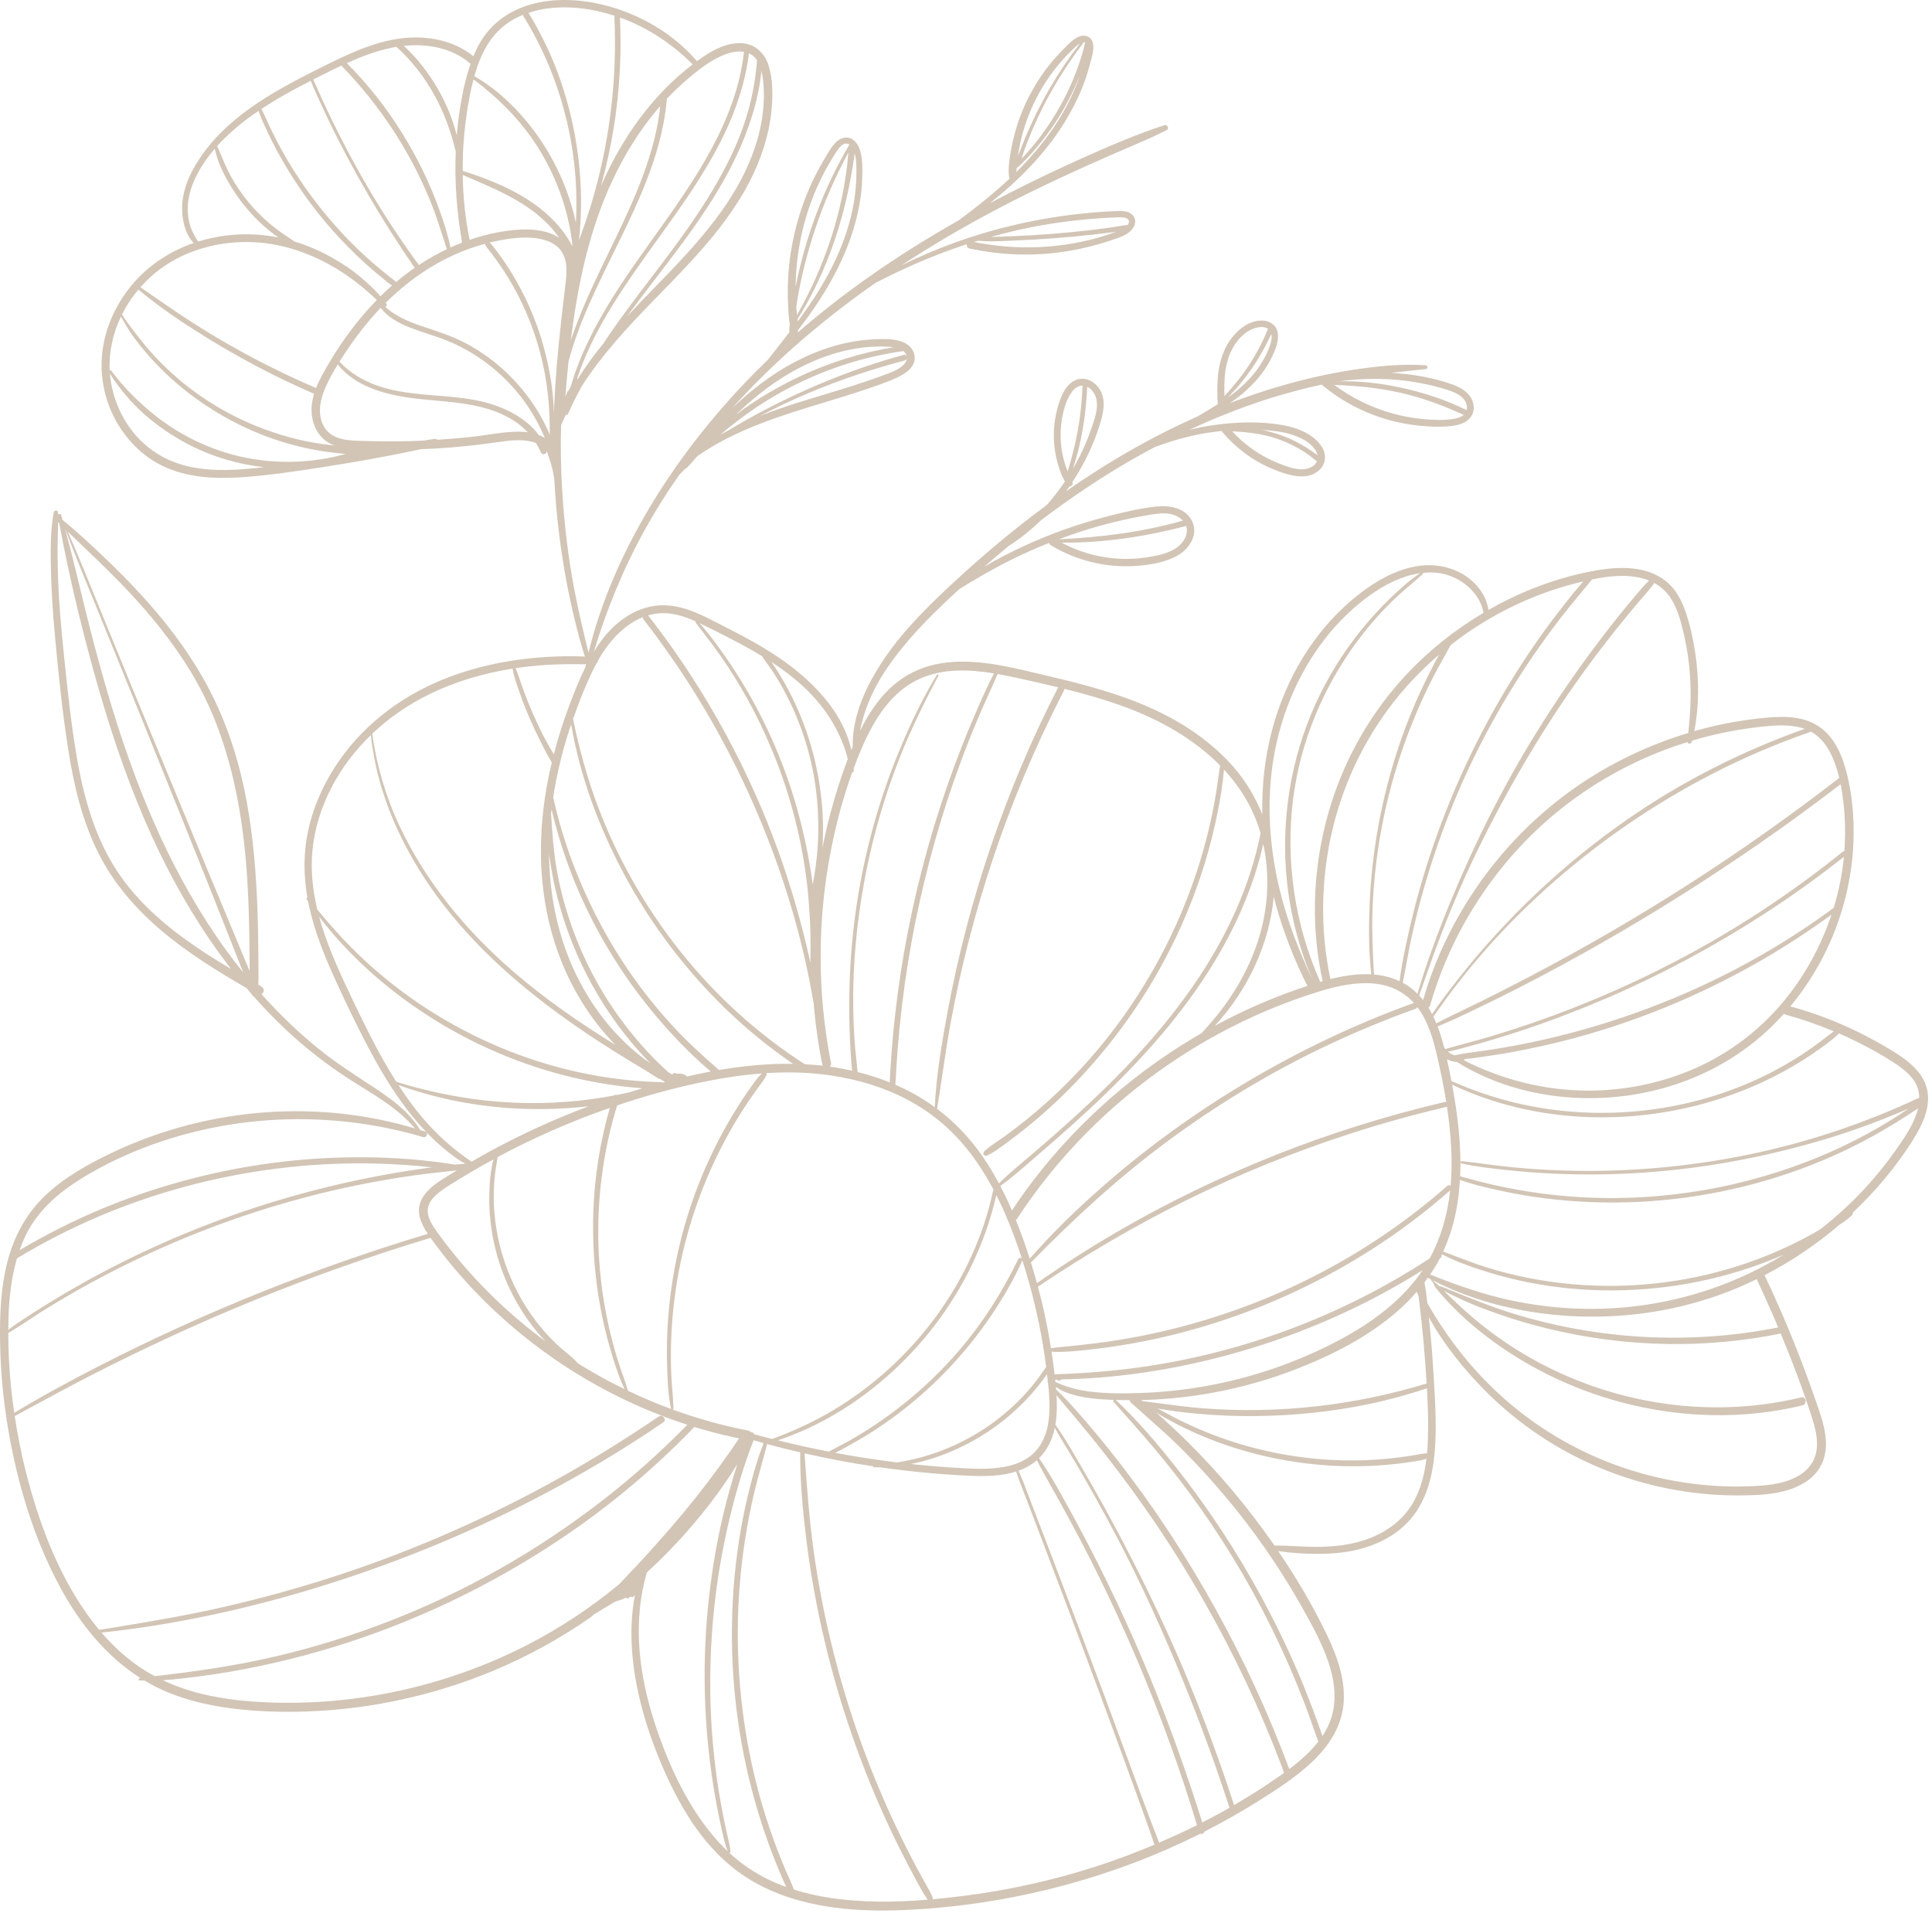 <svg width="252" height="250" viewBox="0 0 252 250" fill="none" xmlns="http://www.w3.org/2000/svg">
<path fill-rule="evenodd" clip-rule="evenodd" d="M235.829 131.924C239.234 133.035 242.51 134.506 245.605 136.308C248.234 137.838 251.46 139.738 251.486 143.179C251.503 144.922 250.753 146.554 249.893 148.027C249.109 149.366 248.212 150.649 247.279 151.887C245.59 154.129 243.697 156.214 241.656 158.14C241.683 158.243 241.666 158.362 241.581 158.448C241.086 158.942 240.51 159.341 239.919 159.718C236.938 162.279 233.65 164.491 230.154 166.29C230.476 166.964 230.795 167.639 231.105 168.317C232.512 171.397 233.823 174.522 235.031 177.685C235.639 179.28 236.223 180.884 236.781 182.497C236.831 182.644 236.883 182.791 236.934 182.939C237.415 184.319 237.903 185.721 238.095 187.172C238.29 188.644 238.122 190.141 237.34 191.426C236.716 192.452 235.741 193.206 234.674 193.729C232.296 194.896 229.514 194.988 226.919 195.008C220.68 195.055 214.434 193.812 208.675 191.411C203.266 189.157 198.291 185.86 194.112 181.748C191.139 178.821 188.404 175.461 186.364 171.763C186.383 171.941 186.402 172.12 186.422 172.298C186.464 172.685 186.506 173.073 186.543 173.46C186.74 175.521 186.896 177.587 187.016 179.655L187.031 179.9C187.217 183.087 187.405 186.325 187.12 189.51C186.862 192.375 186.137 195.298 184.372 197.625C182.536 200.047 179.747 201.474 176.831 202.138C175.166 202.517 173.455 202.633 171.75 202.63C170.078 202.627 168.38 202.516 166.721 202.266C169.118 205.781 171.295 209.462 173.12 213.283C174.474 216.118 175.592 219.282 175.215 222.472C174.878 225.315 173.28 227.705 171.259 229.649C169.18 231.649 166.707 233.245 164.276 234.777C161.954 236.24 159.562 237.592 157.118 238.839C157.048 239.08 156.765 239.217 156.565 239.122C156.507 239.152 156.449 239.182 156.391 239.213C156.354 239.231 156.318 239.25 156.281 239.268C150.775 242.005 144.996 244.172 139.065 245.786C133.154 247.394 127.091 248.436 120.983 248.897C115.153 249.337 109.155 249.327 103.51 247.622C100.777 246.798 98.163 245.536 95.895 243.792C93.631 242.05 91.734 239.865 90.166 237.485C88.577 235.074 87.287 232.477 86.171 229.818C84.958 226.929 83.961 223.94 83.281 220.879C82.369 216.773 81.997 212.257 82.814 208.037C82.436 208.518 82.416 207.984 81.986 208.397C81.81 208.566 81.645 208.236 81.486 208.397C81.274 208.612 80.213 208.785 80 209L77.5 210.5C77.516 210.457 77.08 210.905 77.097 210.862C73.072 213.664 68.756 216.044 64.225 217.922C57.431 220.737 50.178 222.471 42.845 223.025C39.194 223.301 35.505 223.308 31.858 222.968C28.288 222.636 24.705 221.918 21.407 220.476C20.521 220.088 19.674 219.642 18.858 219.155C18.814 219.154 18.77 219.153 18.725 219.152C18.547 219.149 18.37 219.145 18.193 219.136C18.025 219.127 18.037 218.878 18.19 218.851C18.212 218.847 18.235 218.843 18.257 218.84C18.28 218.837 18.302 218.834 18.325 218.83C13.833 215.987 10.412 211.717 7.87 207.028C4.419 200.664 2.279 193.495 1.067 186.381C0.415 182.552 0.061 178.673 0.008 174.79C-0.038 171.356 0.103 167.885 0.966 164.545C1.821 161.238 3.416 158.262 5.903 155.899C8.406 153.518 11.519 151.794 14.617 150.317C20.927 147.31 27.838 145.516 34.81 145.038C41.335 144.591 47.878 145.285 54.138 147.157C53.846 146.823 53.546 146.497 53.232 146.182C51.475 144.414 49.345 143.092 47.235 141.781C46.844 141.539 46.454 141.297 46.067 141.052C43.578 139.48 41.211 137.729 38.984 135.801C36.892 133.989 34.934 132.021 33.098 129.944C33.004 129.907 32.921 129.836 32.872 129.714C32.868 129.702 32.863 129.69 32.858 129.678C32.845 129.663 32.832 129.65 32.82 129.636C32.771 129.6 32.73 129.553 32.699 129.496C32.588 129.369 32.48 129.239 32.372 129.11C32.298 129.021 32.224 128.932 32.15 128.844C28.317 126.626 24.535 124.287 21.142 121.429C17.747 118.572 14.825 115.218 12.826 111.234C10.742 107.081 9.655 102.501 8.93 97.934C8.143 92.982 7.631 87.964 7.171 82.973C6.923 80.276 6.73 77.573 6.659 74.864C6.589 72.212 6.536 69.446 7 66.827C7.054 66.523 7.57 66.478 7.575 66.82C7.576 66.871 7.576 66.921 7.575 66.972C7.575 67.012 7.575 67.052 7.575 67.093C7.679 66.967 7.937 66.996 7.995 67.203C8.03 67.329 8.064 67.456 8.099 67.583C8.118 67.654 8.137 67.725 8.157 67.796C9.893 69.216 11.553 70.734 13.179 72.275C15.007 74.01 16.791 75.79 18.49 77.652C21.511 80.961 24.266 84.524 26.487 88.424C28.775 92.441 30.414 96.781 31.49 101.273C32.581 105.827 33.13 110.497 33.415 115.167C33.557 117.5 33.636 119.837 33.673 122.174C33.691 123.343 33.702 124.511 33.707 125.68C33.708 125.905 33.711 126.13 33.713 126.355C33.72 127.043 33.728 127.733 33.694 128.418C33.752 128.451 33.811 128.485 33.869 128.518C33.928 128.552 33.987 128.586 34.046 128.619C34.315 128.772 34.493 129.056 34.359 129.371C34.314 129.479 34.218 129.571 34.108 129.639C36.408 132.213 38.891 134.618 41.581 136.788C43.645 138.454 45.845 139.893 48.058 141.34C48.312 141.506 48.565 141.672 48.819 141.838C51.109 143.34 53.37 144.996 54.818 147.363C54.913 147.393 55.008 147.421 55.104 147.449C55.226 147.484 55.349 147.52 55.471 147.56C55.95 147.717 55.647 148.419 55.174 148.279C53.558 147.797 51.92 147.389 50.265 147.06C43.566 145.728 36.653 145.58 29.909 146.671C23.233 147.752 16.63 150.026 10.838 153.549C7.985 155.285 5.336 157.46 3.704 160.427C3.244 161.264 2.871 162.136 2.554 163.028C6.136 160.908 9.858 159.036 13.709 157.457C21.162 154.401 29.043 152.384 37.044 151.469C41.04 151.012 45.067 150.838 49.088 150.941C51.079 150.992 53.072 151.102 55.053 151.308C56.468 151.455 57.884 151.625 59.286 151.869C59.753 151.824 60.22 151.788 60.687 151.758C60.266 151.519 59.85 151.274 59.461 150.994C54.48 147.421 51.029 142.206 48.183 136.865C46.67 134.025 45.278 131.115 43.929 128.193C42.423 124.926 41.04 121.569 40.282 118.041C40.26 117.935 40.24 117.829 40.221 117.723C40.21 117.663 40.199 117.603 40.188 117.544C40.157 117.5 40.126 117.457 40.094 117.414C40.057 117.364 40.021 117.314 39.986 117.262C39.921 117.165 40.008 117.058 40.096 117.064C39.59 114.183 39.568 111.233 40.181 108.362C40.803 105.45 41.99 102.7 43.579 100.189C46.936 94.88 52.032 90.928 57.822 88.586C60.928 87.329 64.206 86.508 67.521 86.045C69.17 85.814 70.83 85.673 72.492 85.611C73.756 85.564 75.027 85.551 76.291 85.62C76.028 84.802 75.777 83.981 75.554 83.15C73.748 76.405 72.665 69.486 72.305 62.521C72.237 62.055 72.154 61.592 72.044 61.134C71.897 60.526 71.698 59.935 71.499 59.344C71.442 59.175 71.385 59.006 71.329 58.836C71.316 59.232 70.737 59.434 70.552 58.999C70.369 58.567 70.152 58.164 69.913 57.778C69.776 57.724 69.636 57.672 69.49 57.633C67.946 57.217 66.296 57.455 64.728 57.682C64.566 57.705 64.404 57.728 64.244 57.751C61.825 58.09 59.391 58.335 56.953 58.485C56.464 58.515 55.975 58.533 55.486 58.55C55.291 58.557 55.096 58.564 54.901 58.571C54.824 58.589 54.747 58.606 54.67 58.624C54.516 58.66 54.363 58.695 54.207 58.728C50.352 59.537 46.475 60.236 42.583 60.839L42.316 60.88C38.696 61.442 35.042 62.009 31.385 62.243C27.935 62.465 24.335 62.281 21.175 60.743C18.528 59.454 16.416 57.276 15.03 54.694C13.634 52.095 13.021 49.083 13.321 46.147C13.629 43.139 14.845 40.249 16.66 37.843C18.871 34.91 21.897 32.852 25.262 31.686C24.157 30.555 23.758 28.707 23.753 27.196C23.746 25.191 24.473 23.269 25.48 21.562C29.058 15.496 35.53 11.974 41.625 8.931L41.678 8.904C45.078 7.207 48.595 5.452 52.414 4.992C55.666 4.602 59.166 5.225 61.747 7.339C62.043 6.628 62.375 5.932 62.784 5.273C64.732 2.13 68.101 0.48 71.7 0.1C75.296 -0.28 79.004 0.447 82.324 1.833C85.609 3.206 88.586 5.272 90.906 7.978L90.989 7.918C91.227 7.745 91.466 7.573 91.71 7.408C93.136 6.444 94.785 5.609 96.545 5.621C98.359 5.633 99.721 6.845 100.25 8.534C100.805 10.312 100.809 12.314 100.654 14.154C100.491 16.092 100.05 18.003 99.418 19.841C96.867 27.264 91.337 32.936 85.969 38.442C85.689 38.73 85.408 39.017 85.129 39.305C81.802 42.725 78.474 46.312 75.894 50.342C75.244 51.54 74.624 52.757 74.073 54.015C74.02 54.137 73.887 54.124 73.814 54.054C73.597 54.504 73.389 54.958 73.196 55.418C73.192 55.568 73.188 55.718 73.184 55.868C73.166 56.517 73.148 57.165 73.147 57.814C73.143 62.611 73.486 67.412 74.137 72.164C74.737 76.544 75.698 80.841 76.764 85.124C76.787 85.024 76.809 84.923 76.834 84.822C78.448 78.328 81.204 72.132 84.608 66.387C88.039 60.598 92.173 55.23 96.777 50.33C97.857 49.18 98.972 48.062 100.107 46.968C101.066 45.76 102.025 44.551 102.964 43.328C102.962 43.32 102.958 43.313 102.954 43.305C102.948 43.294 102.942 43.282 102.942 43.266C102.95 42.929 102.978 42.591 103.006 42.253L103.009 42.206C102.884 41.539 102.849 40.843 102.815 40.169C102.81 40.069 102.805 39.97 102.799 39.871C102.738 38.726 102.735 37.578 102.79 36.432C102.902 34.088 103.271 31.76 103.863 29.49C104.382 27.505 105.075 25.568 105.946 23.71C106.389 22.767 106.878 21.848 107.407 20.95C107.476 20.832 107.546 20.712 107.616 20.59C108.043 19.852 108.496 19.07 109.103 18.491C109.68 17.94 110.525 17.721 111.224 18.188C111.856 18.609 112.159 19.394 112.309 20.109C112.518 21.099 112.492 22.173 112.465 23.18C112.436 24.291 112.322 25.399 112.132 26.494C111.069 32.649 107.91 38.126 104.094 43.055C104.092 43.084 104.092 43.113 104.093 43.142C104.093 43.182 104.093 43.222 104.09 43.262C104.088 43.287 104.08 43.309 104.073 43.331C104.071 43.337 104.069 43.343 104.067 43.349C106.813 40.968 109.678 38.723 112.633 36.609C116.624 33.754 120.788 31.144 125.058 28.726C126.991 27.296 128.885 25.812 130.679 24.211C131.017 23.909 131.352 23.601 131.683 23.289C131.653 23.242 131.629 23.186 131.62 23.118C131.474 22.051 131.643 20.95 131.815 19.893C131.981 18.868 132.216 17.855 132.509 16.859C133.105 14.823 133.976 12.879 135.07 11.062C136.025 9.476 137.161 8 138.455 6.677C138.531 6.599 138.608 6.52 138.685 6.44C139.247 5.858 139.848 5.236 140.549 4.857C141.301 4.45 142.241 4.627 142.519 5.511C142.744 6.226 142.518 7.066 142.32 7.801C142.288 7.918 142.257 8.032 142.229 8.142C141.993 9.068 141.711 9.98 141.374 10.874C140.691 12.694 139.801 14.434 138.772 16.084C136.229 20.16 132.856 23.539 129.116 26.493C129.927 26.063 130.74 25.639 131.557 25.221C134.847 23.537 138.188 21.951 141.564 20.445C144.942 18.938 148.339 17.478 151.858 16.33C152.293 16.188 152.565 16.79 152.142 16.991C151.908 17.103 151.675 17.216 151.442 17.329C150.862 17.611 150.281 17.893 149.689 18.148C142.985 21.025 136.316 23.958 129.864 27.372C125.659 29.597 121.548 32.003 117.569 34.61C119.883 33.463 122.266 32.454 124.701 31.579C128.565 30.191 132.568 29.159 136.614 28.469C138.636 28.125 140.673 27.867 142.717 27.7C143.751 27.614 144.789 27.545 145.826 27.517C146.537 27.498 147.38 27.545 147.837 28.18C148.319 28.85 147.987 29.632 147.443 30.136C146.834 30.703 146.012 30.976 145.23 31.236C145.139 31.266 145.05 31.296 144.961 31.326C143.028 31.979 141.033 32.47 139.018 32.786C134.862 33.439 130.585 33.3 126.476 32.407C126.183 32.343 126.064 32.081 126.088 31.848C121.994 33.193 118.023 34.898 114.197 36.893C113.211 37.584 112.229 38.282 111.262 39C105.75 43.091 100.592 47.66 95.954 52.724C95.874 52.812 95.796 52.901 95.717 52.99C95.661 53.053 95.606 53.117 95.549 53.179C97.148 51.664 98.841 50.247 100.666 49.011C104.59 46.354 109.178 44.471 113.95 44.251L113.998 44.249C115.624 44.174 118.429 44.045 119.157 45.929C120.003 48.117 117.166 49.234 115.629 49.817C113.024 50.804 110.33 51.624 107.632 52.445C101.824 54.212 96.001 55.985 91.026 59.435C90.966 59.495 90.906 59.555 90.847 59.615C90.441 60.091 90.031 60.562 89.59 61.006C89.524 61.073 89.453 61.106 89.384 61.113C89.202 61.302 89.02 61.491 88.837 61.679C88.747 61.772 88.657 61.865 88.567 61.958C87 64.206 85.531 66.524 84.2 68.919C81.359 74.029 79.143 79.418 77.451 85.001C78.139 83.877 78.92 82.818 79.861 81.893C81.064 80.711 82.542 79.754 84.165 79.27C85.909 78.75 87.673 78.853 89.4 79.392C90.917 79.866 92.347 80.603 93.763 81.331C94.026 81.466 94.288 81.602 94.55 81.734C96.22 82.582 97.876 83.458 99.487 84.415C104.495 87.389 109.722 91.897 111.046 97.791C111.082 97.705 111.119 97.62 111.155 97.534C111.177 97.484 111.198 97.434 111.22 97.383C111.219 97.106 111.218 96.827 111.231 96.549C111.363 93.728 112.368 90.993 113.716 88.538C115.156 85.916 116.952 83.545 118.963 81.338C121.01 79.091 123.223 76.992 125.472 74.949C127.856 72.784 130.306 70.691 132.83 68.689C134.046 67.723 135.28 66.78 136.532 65.86C137.386 64.889 138.181 63.865 138.905 62.792C138.559 62.22 138.322 61.57 138.118 60.942C137.848 60.109 137.653 59.251 137.549 58.381C137.343 56.658 137.474 54.908 137.929 53.235C138.279 51.947 138.824 50.394 140.049 49.688C141.309 48.962 142.762 49.639 143.463 50.808C144.328 52.245 143.886 54.001 143.414 55.493C142.963 56.922 142.399 58.313 141.729 59.654C141.178 60.756 140.554 61.831 139.87 62.87C139.875 62.883 139.881 62.896 139.886 62.91C139.99 63.2 139.747 63.446 139.502 63.425C139.352 63.641 139.197 63.855 139.042 64.067C142.159 61.895 145.376 59.87 148.702 58.03C151.145 56.68 153.649 55.438 156.202 54.307C156.474 54.145 156.746 53.983 157.019 53.822C157.266 53.675 157.514 53.527 157.763 53.38C158.065 53.2 158.361 53.012 158.658 52.825C158.718 52.786 158.778 52.748 158.839 52.71C158.686 50.101 158.739 47.296 160.056 44.98C161 43.32 162.816 41.614 164.878 41.818C165.866 41.915 166.623 42.614 166.691 43.623C166.764 44.706 166.258 45.862 165.777 46.807C164.742 48.844 163.135 50.547 161.329 51.924C161.108 52.092 160.879 52.248 160.65 52.405C160.57 52.459 160.49 52.513 160.411 52.568C162.483 51.775 164.583 51.055 166.712 50.431C169.848 49.511 173.037 48.76 176.267 48.259C179.458 47.764 182.749 47.413 185.979 47.637C186.262 47.656 186.259 48.094 185.985 48.127C185.402 48.199 184.819 48.258 184.235 48.317C184.028 48.338 183.821 48.359 183.614 48.38C182.899 48.454 182.186 48.536 181.473 48.623C184.21 48.768 186.968 49.245 189.532 50.166C190.838 50.635 192.174 51.567 192.227 53.093C192.279 54.584 190.943 55.316 189.644 55.508C188.174 55.724 186.607 55.657 185.133 55.512C183.596 55.36 182.073 55.055 180.595 54.607C177.636 53.71 174.855 52.208 172.475 50.236C172.453 50.217 172.439 50.197 172.426 50.177C172.419 50.167 172.412 50.158 172.405 50.148C171.302 50.39 170.204 50.651 169.111 50.94C169.057 50.957 169.003 50.973 168.95 50.989C168.886 51.008 168.822 51.026 168.758 51.047C168.74 51.052 168.724 51.053 168.707 51.054L168.698 51.054C167.392 51.406 166.091 51.785 164.799 52.211C161.503 53.298 158.281 54.59 155.136 56.051C156.219 55.785 157.314 55.569 158.421 55.417C161.304 55.023 164.358 54.919 167.234 55.425C168.578 55.661 169.903 56.083 171.035 56.862C172.066 57.572 173.077 58.78 172.77 60.121C172.483 61.376 171.215 62.074 170.006 62.121C168.615 62.175 167.165 61.647 165.9 61.115C163.392 60.061 161.173 58.403 159.423 56.322C159.397 56.29 159.383 56.258 159.368 56.225C159.365 56.217 159.361 56.208 159.357 56.2C158.501 56.291 157.647 56.403 156.801 56.562C155.448 56.814 154.108 57.14 152.797 57.554C152.054 57.789 151.321 58.051 150.589 58.315C149.491 58.899 148.399 59.496 147.323 60.121C143.302 62.455 139.446 65.067 135.744 67.879C134.459 69.126 133.058 70.249 131.555 71.206C130.489 72.086 129.431 72.977 128.391 73.888C130.08 72.902 131.822 72.004 133.593 71.188C137.199 69.528 140.955 68.21 144.805 67.242C146.765 66.75 148.781 66.272 150.794 66.056C152.547 65.867 154.638 66.215 155.497 67.969C156.328 69.665 155.163 71.518 153.702 72.383C152.095 73.334 150.041 73.663 148.204 73.794C144.299 74.073 140.377 73.121 137.037 71.081C136.913 71.005 136.854 70.904 136.837 70.799C135.181 71.456 133.552 72.177 131.956 72.969C129.62 74.127 127.366 75.43 125.151 76.802C125.075 76.872 124.998 76.939 124.921 77.008C124.896 77.031 124.872 77.053 124.847 77.076C122.676 79.079 120.544 81.128 118.615 83.37C116.729 85.562 114.98 87.904 113.747 90.531C113.032 92.055 112.499 93.66 112.178 95.306C112.464 94.733 112.763 94.166 113.089 93.612C114.112 91.875 115.381 90.254 116.967 88.996C118.669 87.649 120.701 86.814 122.84 86.483C126.999 85.838 131.238 86.849 135.3 87.818C135.735 87.922 136.167 88.025 136.598 88.126C141.409 89.251 146.235 90.507 150.727 92.611C154.55 94.403 158.127 96.84 160.912 100.041C162.515 101.885 163.757 103.978 164.647 106.216C164.57 102.481 164.97 98.745 165.943 95.125C167.19 90.486 169.346 86.059 172.366 82.316C173.872 80.449 175.597 78.748 177.508 77.296C179.599 75.707 181.975 74.362 184.582 73.874C186.935 73.433 189.356 73.832 191.332 75.218C192.783 76.237 193.897 77.788 194.147 79.538C195.806 78.593 197.517 77.737 199.283 77.007C202.21 75.799 205.293 74.864 208.422 74.347C211.333 73.868 214.747 73.808 217.201 75.708C218.529 76.736 219.333 78.237 219.866 79.801C220.46 81.548 220.86 83.378 221.128 85.202C221.621 88.549 221.649 92.019 220.989 95.346C221.039 95.331 221.088 95.314 221.138 95.3C223.791 94.552 226.503 94.015 229.242 93.707C231.93 93.405 234.939 93.16 237.29 94.766C239.313 96.148 240.305 98.556 240.887 100.847C241.475 103.169 241.744 105.581 241.777 107.974C241.844 112.793 240.893 117.607 239.054 122.058C237.682 125.377 235.816 128.482 233.52 131.236C234.294 131.449 235.065 131.675 235.829 131.924ZM154.735 68.628C154.728 68.605 154.717 68.584 154.709 68.561C154.665 68.591 154.616 68.617 154.555 68.632C149.326 69.989 143.889 70.816 138.473 70.765C141.732 72.516 145.533 73.222 149.199 72.728C150.845 72.507 152.981 72.154 154.13 70.829C154.639 70.241 154.973 69.402 154.735 68.628ZM147.598 67.574C145.786 67.945 143.99 68.395 142.219 68.926C140.837 69.341 139.473 69.815 138.12 70.322C143.59 70.073 149.013 69.39 154.294 67.888C153.99 67.561 153.584 67.319 153.168 67.167C152.257 66.834 151.244 66.938 150.306 67.08C149.399 67.217 148.496 67.389 147.598 67.574ZM168.482 56.673C167.321 56.304 166.094 56.165 164.883 56.083C164.846 56.08 164.81 56.078 164.773 56.077C164.722 56.075 164.671 56.073 164.619 56.07C165.319 56.21 166.011 56.392 166.682 56.614C167.745 56.963 168.77 57.419 169.743 57.973C170.212 58.24 170.669 58.527 171.111 58.838C171.186 58.891 171.267 58.946 171.352 59.003C171.514 59.112 171.687 59.229 171.849 59.355C171.794 59.092 171.674 58.838 171.52 58.614C170.826 57.612 169.611 57.032 168.482 56.673ZM169.383 58.485C168.471 57.968 167.509 57.538 166.517 57.199C164.643 56.559 162.69 56.335 160.726 56.251C162.385 58.057 164.438 59.488 166.718 60.397C167.865 60.854 169.298 61.424 170.542 61.104C171.029 60.979 171.514 60.672 171.749 60.217C171.76 60.197 171.765 60.175 171.774 60.156C171.56 60.025 171.354 59.852 171.153 59.684C171.009 59.563 170.868 59.444 170.727 59.344C170.294 59.035 169.845 58.748 169.383 58.485ZM189.265 51.005C188.559 50.745 187.826 50.542 187.097 50.359C183.02 49.332 178.771 49.157 174.619 49.731C177.313 49.657 180.001 49.962 182.639 50.528C185.615 51.166 188.581 52.129 191.312 53.489C191.43 53.018 191.257 52.493 190.97 52.108C190.557 51.551 189.898 51.239 189.265 51.005ZM190.92 54.109C188.2 52.852 185.416 51.825 182.482 51.178C179.709 50.567 176.87 50.295 174.036 50.194C176.261 51.852 178.764 53.086 181.437 53.861C182.793 54.253 184.191 54.513 185.596 54.644C186.937 54.769 188.365 54.845 189.697 54.608C190.119 54.533 190.586 54.395 190.92 54.109ZM165.865 44.037C165.881 43.858 165.865 43.703 165.835 43.56C165.791 43.65 165.745 43.739 165.7 43.827C165.652 43.92 165.605 44.012 165.562 44.101C165.344 44.558 165.115 45.01 164.873 45.455C164.412 46.302 163.911 47.128 163.368 47.926C162.411 49.333 161.328 50.65 160.121 51.847C160.174 51.81 160.226 51.774 160.279 51.737C160.475 51.602 160.671 51.468 160.86 51.322C162.437 50.097 163.863 48.617 164.831 46.857C165.298 46.008 165.775 45.015 165.865 44.037ZM164.177 42.672C162.36 42.964 161.017 44.66 160.375 46.271C159.688 47.995 159.668 49.838 159.707 51.666C160.866 50.408 161.948 49.082 162.888 47.652C163.443 46.807 163.953 45.932 164.413 45.032C164.632 44.603 164.843 44.169 165.038 43.728C165.083 43.625 165.125 43.516 165.167 43.406C165.235 43.225 165.305 43.041 165.397 42.876C165.086 42.663 164.651 42.596 164.177 42.672ZM142.444 55.621C142.884 54.33 143.433 52.722 142.792 51.433C142.586 51.02 142.235 50.637 141.81 50.433C141.653 54.022 141.101 57.693 139.944 61.114C140.269 60.566 140.583 60.012 140.866 59.441C141.452 58.258 141.963 57.035 142.388 55.783C142.406 55.73 142.425 55.676 142.444 55.621ZM138.499 54.754C138.271 56.143 138.286 57.559 138.531 58.944C138.654 59.639 138.835 60.324 139.078 60.988C139.119 61.101 139.168 61.211 139.217 61.321C139.236 61.364 139.255 61.407 139.273 61.45C139.778 59.733 140.242 58.007 140.565 56.243C140.924 54.272 141.133 52.279 141.202 50.278C140.676 50.272 140.216 50.596 139.889 51.006C139.071 52.028 138.706 53.488 138.499 54.754ZM145.343 28.359C141.521 28.515 137.715 28.974 133.966 29.742C132.375 30.068 130.803 30.462 129.243 30.901C129.405 30.897 129.566 30.893 129.727 30.887C130.047 30.875 130.367 30.864 130.686 30.854C131.208 30.836 131.729 30.819 132.25 30.797C133.932 30.725 135.613 30.623 137.291 30.49C138.998 30.356 140.702 30.187 142.401 29.985C143.238 29.885 144.073 29.78 144.907 29.663C145.175 29.626 145.446 29.578 145.719 29.531C146.178 29.45 146.641 29.369 147.099 29.335C147.171 29.229 147.228 29.116 147.246 28.988C147.35 28.235 146.089 28.313 145.508 28.35C145.444 28.354 145.388 28.357 145.343 28.359ZM131.434 31.406C130.152 31.464 128.838 31.523 127.57 31.394C127.501 31.415 127.432 31.435 127.363 31.456C127.255 31.488 127.147 31.52 127.039 31.554C131.191 32.401 135.473 32.479 139.655 31.79C141.6 31.471 143.508 30.975 145.362 30.306C145.418 30.286 145.484 30.262 145.55 30.239C145.366 30.259 145.182 30.278 145.002 30.301C144.166 30.407 143.33 30.508 142.493 30.6C140.792 30.788 139.086 30.947 137.379 31.076C135.672 31.206 133.962 31.305 132.251 31.371C131.981 31.381 131.708 31.393 131.434 31.406ZM141.356 6.283C141.417 6.034 141.478 5.783 141.556 5.541C141.503 5.505 141.44 5.495 141.377 5.492C139.569 7.879 137.921 10.394 136.516 13.039C135.77 14.442 135.092 15.88 134.481 17.347C134.174 18.08 133.885 18.821 133.612 19.567C133.541 19.761 133.478 19.968 133.414 20.179C133.363 20.348 133.311 20.518 133.254 20.686L133.317 20.621C133.508 20.423 133.7 20.224 133.882 20.02C134.333 19.515 134.77 18.995 135.19 18.463C136.741 16.499 138.083 14.37 139.178 12.12C139.721 11.005 140.199 9.859 140.614 8.689C140.826 8.094 141.02 7.492 141.199 6.886C141.257 6.689 141.307 6.487 141.356 6.283ZM135.072 13.015C134.298 14.569 133.677 16.211 133.254 17.896C133.053 18.701 132.898 19.517 132.782 20.34C132.822 20.237 132.863 20.135 132.903 20.034C132.954 19.907 133.004 19.782 133.051 19.659C133.298 19.009 133.557 18.364 133.828 17.724C135.649 13.432 137.998 9.351 140.859 5.668C140.443 5.92 139.995 6.37 139.758 6.608C139.715 6.651 139.678 6.688 139.651 6.715C139.031 7.318 138.449 7.961 137.903 8.631C136.803 9.983 135.85 11.455 135.072 13.015ZM132.634 21.872C132.628 21.872 132.622 21.873 132.617 21.875C132.613 21.917 132.609 21.96 132.605 22.003C132.592 22.149 132.58 22.295 132.563 22.441C134.621 20.396 136.487 18.157 138.033 15.698C139.017 14.133 139.86 12.478 140.523 10.751C140.625 10.484 140.718 10.213 140.811 9.943L140.839 9.861C139.961 12.052 138.87 14.163 137.561 16.126C136.86 17.177 136.101 18.19 135.285 19.154C134.862 19.654 134.424 20.143 133.973 20.618C133.917 20.678 133.86 20.738 133.803 20.798C133.448 21.176 133.082 21.564 132.662 21.863C132.652 21.869 132.643 21.87 132.634 21.872ZM103.876 40.174C103.88 40.237 103.883 40.3 103.888 40.363C103.908 40.598 103.935 40.834 103.962 41.069C104.668 39.803 105.354 38.523 105.963 37.21C107.278 34.377 108.382 31.416 109.181 28.396C109.594 26.836 109.939 25.256 110.198 23.663C110.323 22.89 110.431 22.116 110.522 21.339C110.548 21.118 110.567 20.892 110.586 20.665C110.608 20.405 110.63 20.143 110.663 19.884C109.934 21.25 109.239 22.637 108.603 24.049C107.239 27.081 106.116 30.23 105.245 33.44C104.805 35.059 104.435 36.698 104.132 38.348C104.03 38.901 103.946 39.456 103.866 40.012C103.87 40.066 103.873 40.12 103.876 40.174ZM111.489 20.044C111.485 20.028 111.48 20.012 111.476 19.997C111.441 20.433 111.366 20.875 111.292 21.302C111.263 21.472 111.234 21.64 111.209 21.804C111.067 22.703 110.9 23.597 110.717 24.489C109.483 30.499 107.292 36.406 104.026 41.618C104.029 41.641 104.032 41.664 104.035 41.688C104.043 41.758 104.052 41.828 104.059 41.898C105.069 40.533 106.038 39.141 106.924 37.688C109.103 34.117 110.794 30.183 111.431 26.029C111.587 25.005 111.68 23.971 111.698 22.936C111.714 22.014 111.731 21.018 111.51 20.117C111.504 20.094 111.497 20.069 111.489 20.044ZM108.476 20.776C106.441 24.118 105.034 27.859 104.326 31.706C103.982 33.576 103.798 35.474 103.776 37.375C105.077 30.871 107.414 24.565 110.791 18.853C110.634 18.749 110.452 18.694 110.236 18.734C109.772 18.819 109.45 19.282 109.201 19.643C108.945 20.012 108.709 20.394 108.476 20.776ZM115.362 48.884C116.221 48.575 117.13 48.248 117.8 47.632C118.128 47.33 118.295 46.964 118.283 46.61C118.286 46.78 118.198 46.96 117.991 47.013C115.946 47.547 113.922 48.159 111.916 48.824C107.501 50.289 103.234 52.1 99.129 54.242C99.703 54.015 100.281 53.792 100.862 53.584C103.054 52.8 105.283 52.127 107.511 51.453C110.005 50.699 112.5 49.946 114.943 49.036C115.081 48.985 115.221 48.935 115.362 48.884ZM111.756 45.434C107.226 46.153 103.034 48.299 99.43 51.085C98.222 52.019 97.076 53.03 95.974 54.084C98.614 52.113 101.459 50.418 104.447 49.026C108.285 47.239 112.365 45.975 116.541 45.283C116.075 45.207 115.594 45.195 115.142 45.187C114.01 45.168 112.874 45.257 111.756 45.434ZM110.304 47.499C105.972 48.889 101.852 50.91 98.107 53.493C96.67 54.484 95.287 55.549 93.966 56.684C94.343 56.471 94.725 56.265 95.111 56.065C95.8 55.651 96.491 55.238 97.193 54.844C103.722 51.179 110.658 48.241 117.884 46.274C118.108 46.213 118.247 46.358 118.28 46.536C118.251 46.259 118.109 45.992 117.827 45.779C117.823 45.78 117.82 45.782 117.816 45.783C115.269 46.143 112.753 46.714 110.304 47.499ZM99.632 12.716C99.648 11.787 99.596 10.85 99.454 9.932C99.418 9.7 99.371 9.467 99.315 9.236C98.99 12.646 97.951 16.02 96.594 19.14C93.84 25.474 89.621 30.975 85.439 36.414C84.196 38.031 82.956 39.656 81.748 41.305C82.969 39.984 84.217 38.698 85.451 37.429C90.883 31.848 96.502 25.966 98.757 18.302C99.291 16.491 99.598 14.605 99.632 12.716ZM98.719 7.845C98.668 7.763 98.618 7.681 98.555 7.607C98.303 7.308 98.008 7.098 97.691 6.954C97.229 10.706 96.015 14.324 94.366 17.716C92.023 22.536 88.896 26.876 85.773 31.21C84.838 32.509 83.903 33.807 82.989 35.118C81.009 37.959 79.111 40.872 77.546 43.967C76.77 45.503 76.079 47.082 75.5 48.703C75.443 48.865 75.39 49.028 75.338 49.191C75.317 49.254 75.297 49.318 75.276 49.381C75.296 49.394 75.311 49.414 75.326 49.435C75.33 49.442 75.335 49.449 75.34 49.455C76.359 47.808 77.512 46.24 78.749 44.73C78.826 44.613 78.903 44.496 78.98 44.378C79.114 44.173 79.248 43.968 79.386 43.765C81.137 41.203 83.017 38.734 84.898 36.266C87.204 33.238 89.511 30.21 91.577 27.009C93.433 24.135 95.116 21.134 96.397 17.956C97.681 14.77 98.453 11.494 98.724 8.071C98.728 8.012 98.745 7.964 98.769 7.924C98.752 7.898 98.736 7.871 98.719 7.845ZM97.038 6.758C96.101 6.601 95.051 6.878 94.192 7.25C92.618 7.931 91.211 9.035 89.9 10.124C88.859 10.992 87.879 11.923 86.955 12.906C86.967 12.949 86.976 12.994 86.971 13.045C86.689 16.194 85.892 19.264 84.825 22.232C83.499 25.919 81.769 29.43 80.039 32.94C79.251 34.539 78.464 36.137 77.715 37.752C76.529 40.304 75.431 42.904 74.593 45.593C74.431 46.116 74.289 46.644 74.149 47.172C73.994 48.703 73.861 50.235 73.742 51.764C73.77 51.691 73.798 51.619 73.827 51.546C73.886 51.397 73.945 51.247 74 51.095C74.026 51.025 74.076 51.001 74.129 50.994C74.24 50.774 74.355 50.556 74.472 50.34C75.195 47.763 76.299 45.265 77.52 42.933C79.737 38.7 82.507 34.823 85.278 30.946C86.541 29.179 87.804 27.413 89.014 25.613C92.841 19.919 96.283 13.69 97.038 6.758ZM75.675 36.747C75.164 39.263 74.773 41.806 74.462 44.358C75.789 40.371 77.624 36.586 79.455 32.807C80.055 31.569 80.654 30.331 81.236 29.087C83.507 24.231 85.544 19.183 86.125 13.819C82.652 17.789 80.061 22.532 78.252 27.471C77.195 30.36 76.39 33.319 75.763 36.32C75.762 36.322 75.762 36.325 75.762 36.328C75.745 36.47 75.712 36.609 75.675 36.747ZM90.349 8.396C87.669 5.713 84.443 3.565 80.867 2.29C80.97 4.572 80.968 6.856 80.852 9.137C80.592 14.229 79.764 19.33 78.382 24.266C78.385 24.26 78.388 24.253 78.391 24.246C78.393 24.239 78.396 24.233 78.399 24.226C81.062 18.125 85.018 12.439 90.349 8.396ZM80.179 2.061C77.097 1.063 73.748 0.63 70.551 1.245C70.003 1.352 69.463 1.505 68.932 1.681C70.311 3.938 71.513 6.307 72.475 8.774C74.205 13.21 75.277 17.928 75.641 22.676C75.862 25.546 75.846 28.46 75.518 31.332C75.518 31.335 75.519 31.337 75.519 31.34C76.08 29.809 76.613 28.267 77.088 26.71C79.491 18.82 80.514 10.482 80.139 2.243C80.136 2.173 80.154 2.114 80.179 2.061ZM65.967 3.185C64.564 4.236 63.539 5.675 62.821 7.263C62.43 8.126 62.124 9.023 61.871 9.936C63.902 11.092 65.691 12.58 67.301 14.271C70.176 17.288 72.432 20.914 73.883 24.82C74.391 26.191 74.802 27.601 75.114 29.03C75.115 29.001 75.118 28.972 75.12 28.944C75.122 28.915 75.124 28.886 75.126 28.857C75.605 19.51 73.203 10.079 68.282 2.118C68.243 2.055 68.228 1.993 68.223 1.931C67.423 2.254 66.66 2.666 65.967 3.185ZM70.033 19.012C67.845 15.599 64.988 12.78 61.763 10.351C61.581 11.045 61.419 11.744 61.28 12.447C60.872 14.527 60.598 16.634 60.456 18.749C60.378 19.921 60.345 21.099 60.349 22.278C61.739 22.724 63.11 23.199 64.457 23.765C66.83 24.762 69.137 26.012 71.092 27.702C72.005 28.49 72.848 29.371 73.561 30.346C73.902 30.811 74.21 31.297 74.489 31.802C74.528 31.872 74.57 31.946 74.614 32.021C74.635 32.058 74.656 32.095 74.677 32.132C74.613 31.517 74.537 30.904 74.432 30.295C73.742 26.297 72.221 22.427 70.033 19.012ZM72.94 31.028C72.949 31.035 72.958 31.043 72.968 31.049C72.817 30.832 72.662 30.616 72.499 30.41C69.672 26.81 65.457 25.003 61.355 23.245C61.021 23.102 60.688 22.959 60.356 22.815C60.398 25.66 60.683 28.504 61.259 31.285C61.33 31.261 61.399 31.235 61.469 31.21C61.56 31.176 61.652 31.143 61.746 31.113C63.734 30.478 65.813 30.038 67.902 29.939C69.614 29.858 71.446 30.045 72.913 31.007C72.923 31.014 72.931 31.021 72.94 31.028ZM61.361 8.288C61.332 8.275 61.303 8.263 61.274 8.239C58.893 6.219 55.721 5.665 52.685 5.98C53.466 6.728 54.212 7.511 54.891 8.354C57.066 11.056 58.743 14.268 59.579 17.664C59.587 17.561 59.596 17.457 59.604 17.355C59.622 17.13 59.64 16.906 59.664 16.682C59.887 14.582 60.226 12.481 60.742 10.432C60.923 9.71 61.141 9 61.386 8.3C61.378 8.296 61.369 8.292 61.361 8.288ZM51.713 6.108C51.493 6.144 51.273 6.185 51.056 6.23C49.041 6.646 47.114 7.383 45.235 8.235C46.619 9.624 47.925 11.087 49.139 12.629C51.47 15.589 53.474 18.808 55.127 22.192C55.957 23.891 56.692 25.639 57.332 27.418C57.902 28.998 58.431 30.62 58.754 32.273C59.256 32.046 59.763 31.828 60.277 31.63C60.276 31.623 60.273 31.617 60.27 31.612C60.266 31.605 60.263 31.598 60.261 31.589C59.583 27.677 59.279 23.722 59.444 19.766C58.234 14.56 55.725 9.744 51.72 6.117C51.718 6.115 51.716 6.112 51.716 6.112C51.716 6.112 51.714 6.109 51.713 6.108ZM41.437 10.076C41.315 10.138 41.192 10.199 41.07 10.261C41.041 10.275 41.012 10.29 40.983 10.306C40.939 10.328 40.895 10.351 40.851 10.373C41.107 10.891 41.34 11.423 41.573 11.954C41.718 12.285 41.863 12.616 42.013 12.943C42.449 13.889 42.895 14.831 43.351 15.769C46.552 22.358 50.306 28.654 54.637 34.559C55.806 33.786 57.026 33.093 58.29 32.492C58.098 31.919 57.914 31.344 57.729 30.769C57.326 29.514 56.923 28.26 56.447 27.028C53.775 20.119 49.68 13.863 44.528 8.557C43.486 9.047 42.457 9.564 41.437 10.076ZM41.284 12.284C41.021 11.708 40.756 11.128 40.534 10.537C38.331 11.653 36.158 12.841 34.101 14.211C34.365 14.721 34.602 15.247 34.839 15.772C35.016 16.164 35.193 16.555 35.38 16.94C35.847 17.899 36.337 18.847 36.857 19.778C38.722 23.114 40.948 26.245 43.463 29.122C44.74 30.583 46.094 31.977 47.522 33.291C48.203 33.919 48.901 34.529 49.614 35.121C50.006 35.446 50.403 35.766 50.804 36.081C50.885 36.144 50.966 36.205 51.047 36.265C51.263 36.428 51.475 36.587 51.666 36.779C52.443 36.126 53.247 35.505 54.083 34.926C52.962 33.294 51.87 31.637 50.809 29.967C48.83 26.853 46.976 23.647 45.243 20.39C44.363 18.734 43.517 17.059 42.707 15.367C42.301 14.522 41.909 13.67 41.525 12.814C41.446 12.638 41.365 12.461 41.284 12.284ZM33.404 14.685C33.135 14.865 32.866 15.045 32.604 15.238C31.059 16.375 29.571 17.657 28.275 19.1C28.327 19.117 28.373 19.149 28.399 19.209C28.538 19.529 28.673 19.85 28.808 20.171C29.199 21.098 29.588 22.022 30.07 22.91C30.725 24.115 31.5 25.254 32.37 26.314C33.239 27.372 34.203 28.35 35.255 29.227C35.758 29.647 36.281 30.044 36.82 30.417C37.02 30.555 37.222 30.691 37.424 30.826C37.512 30.886 37.6 30.945 37.688 31.004C37.742 31.041 37.798 31.076 37.854 31.112C38.026 31.222 38.2 31.333 38.342 31.477C39.983 31.966 41.573 32.634 43.07 33.463C44.474 34.24 45.847 35.127 47.07 36.169C47.967 36.932 48.851 37.739 49.625 38.633C50.013 38.251 50.41 37.876 50.815 37.51C50.874 37.457 50.934 37.406 50.995 37.355C51.042 37.315 51.089 37.275 51.135 37.234C50.878 37.077 50.642 36.882 50.407 36.687C50.322 36.617 50.236 36.546 50.15 36.477C49.716 36.131 49.286 35.777 48.863 35.416C48.051 34.726 47.26 34.011 46.491 33.273C43.691 30.59 41.176 27.617 39.003 24.404C37.925 22.808 36.929 21.156 36.022 19.457C35.565 18.599 35.126 17.73 34.72 16.845C34.692 16.783 34.663 16.721 34.635 16.659C34.306 15.944 33.972 15.216 33.726 14.467C33.619 14.54 33.511 14.613 33.404 14.685ZM24.486 27.37C24.499 28.154 24.628 28.952 24.893 29.692C25.125 30.338 25.478 30.924 25.834 31.506C28.361 30.713 31.058 30.407 33.737 30.612C34.607 30.679 35.47 30.804 36.324 30.974C35.911 30.682 35.502 30.387 35.111 30.067C33.414 28.677 31.92 27.034 30.7 25.21C29.531 23.463 28.446 21.471 28.012 19.394C27.194 20.343 26.462 21.363 25.86 22.461C25.038 23.96 24.457 25.642 24.486 27.37ZM31.471 31.57C28.3 31.675 25.144 32.495 22.393 34.096C20.867 34.984 19.488 36.133 18.317 37.462C18.913 37.87 19.506 38.28 20.101 38.69C21.102 39.382 22.104 40.074 23.115 40.754C28.827 44.595 34.902 47.891 41.228 50.602C41.675 49.461 42.306 48.376 42.914 47.346C44.666 44.374 46.741 41.585 49.153 39.119C48.998 38.976 48.842 38.833 48.686 38.691C48.59 38.603 48.493 38.515 48.398 38.427C43.814 34.218 37.78 31.361 31.471 31.57ZM18.055 37.765C17.388 38.557 16.789 39.408 16.284 40.309C16.151 40.544 16.03 40.787 15.909 41.03C16.65 42.143 17.478 43.22 18.305 44.269C19.17 45.366 20.099 46.413 21.086 47.401C24.609 50.931 28.847 53.71 33.469 55.574C35.767 56.501 38.147 57.213 40.584 57.666C41.603 57.855 42.631 57.991 43.663 58.092C43.626 58.078 43.588 58.065 43.551 58.052C43.452 58.018 43.353 57.984 43.258 57.94C41.467 57.118 40.615 55.266 40.634 53.361C40.641 52.671 40.772 52.002 40.969 51.35C39.316 50.63 37.677 49.879 36.06 49.079C32.869 47.501 29.755 45.769 26.731 43.889C23.726 42.02 20.769 40.041 18.055 37.765ZM17.292 56.261C19.144 58.62 21.718 60.191 24.639 60.838C27.849 61.55 31.174 61.299 34.413 60.921C31.067 60.547 27.793 59.598 24.78 58.059C22.655 56.972 20.661 55.629 18.864 54.057C17.088 52.503 15.628 50.711 14.339 48.745C14.572 51.469 15.603 54.111 17.292 56.261ZM40.774 60.039C42.075 59.888 43.368 59.648 44.636 59.318C44.728 59.294 44.819 59.268 44.91 59.241C44.964 59.226 45.018 59.211 45.071 59.196C44.703 59.163 44.337 59.122 43.98 59.082C43.871 59.07 43.762 59.058 43.655 59.046C42.245 58.892 40.846 58.654 39.465 58.335C34.502 57.19 29.831 55.03 25.691 52.066C23.644 50.6 21.744 48.93 20.029 47.087C19.167 46.159 18.353 45.186 17.593 44.171C16.905 43.251 16.335 42.282 15.778 41.285C14.743 43.457 14.191 45.87 14.31 48.278C14.377 48.248 14.457 48.257 14.516 48.337C16.065 50.444 17.98 52.353 20.009 53.996C23.743 57.02 28.237 59.076 32.981 59.856C35.556 60.279 38.182 60.341 40.774 60.039ZM63.691 56.676C65.102 56.47 66.517 56.263 67.941 56.296C68.243 56.303 68.545 56.329 68.845 56.37C68.145 55.625 67.318 54.995 66.386 54.478C63.426 52.835 60.082 52.53 56.762 52.228C55.642 52.126 54.525 52.024 53.426 51.871C50.062 51.402 46.229 50.313 44.055 47.52C43.457 48.497 42.901 49.5 42.445 50.537C41.706 52.215 41.292 54.353 42.474 55.947C43.558 57.411 45.599 57.457 47.314 57.497C47.505 57.501 47.691 57.505 47.872 57.511C50.346 57.595 52.821 57.572 55.292 57.457C55.76 57.372 56.228 57.296 56.699 57.233C56.834 57.215 56.947 57.267 57.032 57.349C58.699 57.241 60.363 57.104 62.022 56.905C62.578 56.839 63.134 56.758 63.691 56.676ZM62.711 52.325C65.478 52.951 68.531 54.355 70.276 56.727C70.548 56.831 70.812 56.954 71.06 57.104C70.324 55.349 69.399 53.685 68.259 52.157C65.873 48.959 62.683 46.361 59.041 44.727C58.001 44.26 56.921 43.903 55.841 43.546C55.049 43.285 54.258 43.023 53.482 42.718C52.011 42.14 50.614 41.386 49.655 40.15C49.644 40.161 49.633 40.172 49.623 40.182C49.557 40.248 49.492 40.313 49.429 40.381C48.05 41.853 46.792 43.435 45.645 45.093C45.178 45.768 44.72 46.462 44.278 47.167C45.631 48.602 47.331 49.623 49.198 50.281C51.697 51.16 54.315 51.372 56.936 51.584C58.875 51.741 60.816 51.898 62.711 52.325ZM60.582 44.674C62.35 45.593 64.003 46.733 65.491 48.058C68.157 50.433 70.322 53.393 71.711 56.69C71.705 54.862 71.65 53.025 71.44 51.209C71.032 47.666 70.105 44.188 68.704 40.909C68.001 39.264 67.181 37.666 66.243 36.142C65.786 35.397 65.3 34.67 64.79 33.961C64.513 33.577 64.229 33.199 63.94 32.825C63.887 32.758 63.834 32.692 63.781 32.626C63.579 32.376 63.383 32.133 63.261 31.828C63.258 31.82 63.259 31.814 63.26 31.808C63.26 31.803 63.261 31.798 63.259 31.793C61.961 32.142 60.69 32.587 59.459 33.132C56.036 34.648 52.955 36.856 50.302 39.491C50.318 39.513 50.335 39.534 50.352 39.555C50.371 39.578 50.39 39.6 50.407 39.624C50.515 39.778 50.403 39.98 50.253 40.013C51.602 41.238 53.32 41.963 55.044 42.541C55.267 42.616 55.491 42.69 55.714 42.764C57.374 43.315 59.019 43.861 60.582 44.674ZM71.247 46.511C71.826 48.923 72.199 51.43 72.248 53.93C72.395 49.733 72.782 45.548 73.249 41.374C73.38 40.205 73.518 39.036 73.657 37.867C73.676 37.71 73.696 37.553 73.716 37.395C73.824 36.526 73.935 35.645 73.868 34.772C73.796 33.831 73.497 32.914 72.792 32.256C72.226 31.729 71.491 31.405 70.748 31.221C68.961 30.78 67.051 31.005 65.265 31.328C64.789 31.414 64.315 31.517 63.846 31.631C64.116 31.851 64.332 32.138 64.543 32.42C64.589 32.481 64.635 32.543 64.682 32.603C64.999 33.016 65.304 33.437 65.6 33.863C66.184 34.703 66.731 35.569 67.243 36.453C69.059 39.587 70.402 42.989 71.247 46.511ZM10.07 99.037C10.86 103.536 12.072 108.011 14.317 112.016C17.903 118.413 23.931 122.675 30.137 126.357C29.19 125.135 28.279 123.886 27.408 122.612C24.049 117.698 21.237 112.425 18.883 106.961C16.16 100.638 14.027 94.078 12.194 87.446C10.443 81.115 8.921 74.703 7.731 68.242L7.58 68.094C7.573 68.554 7.56 69.015 7.548 69.476C7.531 70.086 7.515 70.696 7.51 71.306C7.498 72.787 7.531 74.269 7.589 75.749C7.705 78.711 7.957 81.665 8.259 84.613C8.282 84.841 8.306 85.07 8.329 85.298C8.8 89.886 9.273 94.497 10.07 99.037ZM20.735 108.709C23.193 114.086 26.115 119.262 29.594 124.046C30.278 124.986 30.993 125.902 31.723 126.807C30.988 124.958 30.256 123.107 29.525 121.257C28.876 119.614 28.227 117.972 27.575 116.331C25.256 110.495 22.902 104.669 20.55 98.844C19.701 96.743 18.852 94.642 18.006 92.541C16.791 89.526 15.565 86.516 14.338 83.505C13.958 82.571 13.577 81.637 13.197 80.703C12.861 79.878 12.524 79.054 12.187 78.23C10.934 75.167 9.68 72.104 8.511 69.008C8.504 69.002 8.498 68.996 8.492 68.99C8.556 69.226 8.62 69.46 8.684 69.695C9.281 71.89 9.814 74.103 10.348 76.317C10.619 77.441 10.89 78.566 11.169 79.688C12 83.023 12.877 86.348 13.832 89.651C15.712 96.144 17.924 102.556 20.735 108.709ZM29.069 118.245C30.234 121.037 31.398 123.829 32.557 126.623L32.558 126.446C32.56 126.093 32.562 125.741 32.559 125.389C32.551 124.07 32.535 122.751 32.51 121.432C32.461 118.842 32.367 116.252 32.181 113.667C31.525 104.567 29.649 95.43 24.856 87.55C22.545 83.749 19.726 80.281 16.688 77.043C14.891 75.127 12.996 73.315 11.102 71.503C10.349 70.783 9.596 70.062 8.85 69.336C10.263 72.579 11.593 75.858 12.923 79.137C13.32 80.114 13.716 81.092 14.115 82.068C16.098 86.925 18.104 91.773 20.11 96.621C21.372 99.67 22.633 102.719 23.889 105.77C25.603 109.933 27.336 114.089 29.069 118.245ZM246.918 138.498C245.499 137.582 244.02 136.763 242.513 136.002C241.644 135.563 240.759 135.156 239.865 134.767C239.171 135.46 238.373 136.042 237.579 136.617C236.764 137.208 235.928 137.772 235.074 138.307C233.398 139.356 231.657 140.301 229.861 141.13C223.337 144.142 216.177 145.698 208.996 145.706C202.265 145.714 195.488 144.349 189.404 141.443C190.135 145.361 190.637 149.398 190.454 153.397C190.9 153.508 191.343 153.631 191.787 153.754C192.158 153.857 192.529 153.96 192.902 154.056C194.016 154.343 195.138 154.599 196.267 154.828C198.524 155.284 200.8 155.637 203.09 155.872C211.225 156.702 219.499 156.082 227.43 154.099C235.054 152.194 242.463 149 248.966 144.552C245.455 146.07 241.861 147.42 238.201 148.519C230.516 150.827 222.595 152.339 214.588 152.899C210.617 153.177 206.628 153.227 202.651 153.047C200.648 152.956 198.647 152.806 196.653 152.594C194.639 152.38 192.6 152.16 190.622 151.719C190.432 151.677 190.459 151.39 190.66 151.412C191.655 151.519 192.648 151.649 193.64 151.78C194.862 151.94 196.085 152.101 197.313 152.218C199.537 152.429 201.768 152.571 204.001 152.641C212 152.888 220.027 152.197 227.869 150.604C235.615 149.031 243.179 146.5 250.338 143.144C250.33 142.595 250.235 142.049 249.992 141.523C249.376 140.19 248.117 139.272 246.918 138.498ZM238.163 135.268C238.501 135.004 238.839 134.739 239.185 134.487C237.128 133.627 235.021 132.889 232.868 132.302C232.795 132.282 232.735 132.241 232.683 132.19C232.136 132.799 231.576 133.395 230.987 133.963C227.422 137.401 223.065 139.959 218.356 141.477C213.553 143.026 208.433 143.539 203.416 142.992C198.69 142.477 194.076 141.007 190.036 138.491C189.589 138.485 189.133 138.337 188.739 138.12C188.948 139.069 189.136 140.02 189.315 140.969C192.627 142.441 196.112 143.559 199.668 144.244C206.603 145.579 213.803 145.384 220.662 143.709C224.116 142.865 227.472 141.64 230.65 140.04C232.231 139.244 233.767 138.356 235.243 137.379C235.959 136.907 236.659 136.413 237.346 135.899C237.621 135.693 237.892 135.48 238.163 135.268ZM172.789 175.714C177.198 173.579 181.49 170.843 184.58 166.974C184.925 166.54 185.247 166.094 185.551 165.64C185.536 165.65 185.521 165.659 185.506 165.668C185.499 165.673 185.492 165.677 185.485 165.681C184.658 166.199 183.824 166.703 182.981 167.194C181.313 168.167 179.613 169.086 177.886 169.951C171.659 173.073 165.079 175.491 158.321 177.178C151.821 178.801 145.116 179.764 138.412 179.88C138.351 179.977 138.252 180.052 138.111 180.052C137.977 180.052 137.902 179.983 137.863 179.893C137.83 179.893 137.797 179.895 137.764 179.895C137.742 179.902 137.72 179.909 137.698 179.916C137.676 179.923 137.654 179.929 137.632 179.936L137.659 180.203C138.687 180.701 139.82 181.056 140.934 181.27C143.522 181.768 146.263 181.737 148.888 181.645C151.648 181.548 154.401 181.257 157.122 180.777C162.551 179.82 167.826 178.118 172.789 175.714ZM186.087 180.41C186.035 179.591 185.978 178.773 185.919 177.958C185.791 176.171 185.633 174.387 185.446 172.605C185.352 171.714 185.251 170.824 185.142 169.935C185.103 169.616 185.06 169.295 185.017 168.975C184.941 168.801 184.866 168.627 184.794 168.452C184.221 169.111 183.625 169.751 182.983 170.35C179.15 173.926 174.346 176.45 169.505 178.369C164.231 180.461 158.657 181.805 153.009 182.333C151.632 182.461 150.251 182.541 148.869 182.574C148.867 182.577 148.864 182.578 148.862 182.58C148.915 182.622 148.966 182.667 149.019 182.709C149.674 182.793 150.328 182.88 150.983 182.968C153.02 183.241 155.057 183.514 157.11 183.667C166.867 184.393 176.728 183.266 186.087 180.41ZM183.22 166.138C183.964 165.694 184.702 165.24 185.434 164.775C185.606 164.665 185.776 164.553 185.946 164.442C186.127 164.323 186.307 164.204 186.49 164.088C187.973 161.362 188.811 158.344 189.151 155.235C185.966 158.032 182.574 160.587 179.007 162.873C172.633 166.956 165.736 170.206 158.524 172.502C154.926 173.647 151.255 174.564 147.536 175.219C145.67 175.548 143.793 175.815 141.908 176.017L141.787 176.03C140.275 176.193 138.689 176.363 137.155 176.268C137.166 176.342 137.177 176.415 137.189 176.488C137.246 176.863 137.303 177.238 137.353 177.614C137.378 177.658 137.385 177.709 137.371 177.765C137.435 178.255 137.494 178.745 137.548 179.236L137.55 179.235C137.578 179.223 137.606 179.212 137.641 179.211C141.527 179.085 145.404 178.784 149.252 178.218C156.082 177.214 162.797 175.451 169.234 172.954C172.443 171.71 175.585 170.288 178.637 168.696C180.189 167.887 181.717 167.034 183.22 166.138ZM170.103 167.073C176.851 163.779 183.151 159.593 188.79 154.631C188.937 154.502 189.097 154.539 189.208 154.641C189.254 154.127 189.289 153.611 189.309 153.094C189.421 150.156 189.169 147.206 188.725 144.285C188.684 144.322 188.636 144.353 188.572 144.368C184.341 145.36 180.152 146.526 176.018 147.868C168.748 150.229 161.645 153.111 154.79 156.493C148.067 159.808 141.604 163.618 135.377 167.789C135.401 167.876 135.424 167.963 135.447 168.051C135.58 168.544 135.712 169.037 135.833 169.534C136.336 171.604 136.75 173.702 137.084 175.813C137.734 175.71 138.391 175.65 139.047 175.589C139.189 175.576 139.33 175.563 139.471 175.549C140.532 175.448 141.591 175.328 142.649 175.199C144.719 174.949 146.779 174.621 148.824 174.218C156.19 172.764 163.354 170.367 170.103 167.073ZM87.549 174.516C87.489 176.046 87.489 177.578 87.552 179.107C87.582 179.822 87.639 180.536 87.696 181.25C87.759 182.041 87.822 182.832 87.847 183.626C87.85 183.725 87.787 183.785 87.714 183.802C88.775 184.189 89.846 184.553 90.926 184.885C90.931 184.886 90.936 184.886 90.941 184.886C90.949 184.886 90.957 184.887 90.966 184.889C91.424 185.023 91.881 185.159 92.338 185.295C92.525 185.351 92.712 185.406 92.9 185.462C94.438 185.881 95.993 186.242 97.56 186.544C97.713 186.574 97.823 186.648 97.905 186.743C98.107 186.749 98.312 186.864 98.409 187.043C99.177 187.251 99.945 187.456 100.717 187.651C103.543 186.609 106.309 185.335 108.88 183.778C114.038 180.656 118.56 176.507 122.119 171.639C125.685 166.763 128.28 161.167 129.538 155.249C129.548 155.204 129.565 155.166 129.588 155.135C127.832 151.827 125.63 148.784 122.75 146.357C117.296 141.759 110.076 139.891 103.057 139.845C102.021 139.838 100.985 139.871 99.951 139.937C100.005 140.015 100.024 140.114 99.974 140.211C99.69 140.76 99.32 141.254 98.95 141.748C98.823 141.918 98.695 142.089 98.571 142.262C98.077 142.95 97.598 143.649 97.135 144.359C96.214 145.769 95.354 147.22 94.561 148.707C91.728 154.017 89.689 159.768 88.561 165.681C88.006 168.596 87.665 171.552 87.549 174.516ZM80.09 177.528C79.657 176.186 79.276 174.828 78.946 173.457C77.74 168.452 77.224 163.28 77.388 158.132C77.537 153.506 78.26 148.916 79.543 144.473C74.511 146.223 69.611 148.363 64.914 150.883C64.893 151.004 64.873 151.126 64.852 151.247C64.732 151.95 64.612 152.654 64.537 153.365C64.417 154.52 64.375 155.687 64.414 156.849C64.549 160.887 65.627 164.884 67.488 168.466C68.42 170.259 69.559 171.944 70.878 173.475C71.551 174.258 72.273 174.997 73.043 175.686C73.3 175.916 73.567 176.135 73.834 176.353C74.349 176.774 74.864 177.195 75.302 177.697C75.308 177.703 75.31 177.709 75.312 177.715C75.314 177.724 75.314 177.733 75.319 177.742C76.627 178.562 77.962 179.338 79.322 180.063C80.03 180.44 80.751 180.792 81.471 181.143C81.223 180.614 80.982 180.087 80.778 179.53C80.536 178.867 80.306 178.199 80.09 177.528ZM80.752 177.899C80.955 178.523 81.168 179.143 81.392 179.759C81.51 180.083 81.612 180.41 81.715 180.738C81.78 180.948 81.846 181.158 81.916 181.366C83.76 182.247 85.646 183.037 87.564 183.742C87.56 183.737 87.556 183.733 87.552 183.728C87.538 183.713 87.525 183.697 87.519 183.672C87.15 181.978 87.085 180.203 87.022 178.475C86.962 176.804 86.972 175.131 87.053 173.462C87.348 167.397 88.571 161.349 90.66 155.646C91.705 152.795 92.966 150.023 94.433 147.363C95.166 146.036 95.947 144.734 96.778 143.467C97.192 142.837 97.617 142.216 98.056 141.602L98.107 141.53C98.495 140.986 98.882 140.444 99.364 139.982C96.606 140.192 93.864 140.628 91.163 141.203C87.553 141.971 83.992 142.969 80.495 144.147C79.751 146.59 79.166 149.081 78.757 151.602C77.948 156.601 77.816 161.709 78.368 166.743C78.643 169.249 79.085 171.737 79.692 174.185C80.002 175.434 80.356 176.673 80.752 177.899ZM78.359 128.952C79.713 131.271 81.281 133.464 83.013 135.514C83.889 136.551 84.809 137.55 85.775 138.504C86.197 138.923 86.635 139.326 87.073 139.728L87.178 139.825L87.703 140.132C87.802 139.889 88.096 139.874 88.27 140.026C88.52 139.985 88.774 139.991 89.02 140.058C89.247 140.119 89.453 140.215 89.604 140.378C90.631 140.141 91.664 139.923 92.702 139.728C90.408 137.787 88.274 135.61 86.303 133.353C82.521 129.023 79.307 124.187 76.769 119.028C75.49 116.428 74.39 113.745 73.482 110.994C73.039 109.65 72.638 108.29 72.283 106.918C72.165 106.465 72.054 106.005 71.943 105.545C71.934 105.619 71.924 105.693 71.915 105.767C71.901 105.878 71.887 105.99 71.875 106.101C72.044 108.741 72.218 111.364 72.72 113.977C73.73 119.242 75.657 124.325 78.359 128.952ZM74.662 126.038C76.885 131.066 80.344 135.548 84.858 138.685C84.84 138.666 84.82 138.647 84.802 138.629C83.733 137.54 82.719 136.399 81.764 135.208C78.367 130.967 75.697 126.115 73.903 120.986C73.004 118.416 72.319 115.768 71.872 113.082C71.778 112.517 71.692 111.948 71.614 111.376C71.668 116.407 72.612 121.404 74.662 126.038ZM74.245 95.209C73.32 98.073 72.609 101.007 72.155 103.982C72.223 104.262 72.29 104.543 72.357 104.824C72.554 105.651 72.751 106.478 72.983 107.295C73.413 108.828 73.906 110.343 74.451 111.839C76.404 117.188 79.021 122.289 82.27 126.965C83.897 129.305 85.68 131.534 87.602 133.637C89.524 135.74 91.601 137.645 93.758 139.501C93.764 139.507 93.768 139.513 93.772 139.519C93.775 139.524 93.779 139.53 93.783 139.535C96.978 138.987 100.211 138.675 103.437 138.728C100.4 136.636 97.523 134.317 94.863 131.761C89.451 126.56 84.886 120.521 81.349 113.899C78.128 107.865 75.651 101.244 74.503 94.467C74.467 94.574 74.429 94.68 74.391 94.786C74.341 94.927 74.291 95.067 74.245 95.209ZM126.692 165.105C124.021 170.593 120.228 175.519 115.643 179.54C111.506 183.167 106.684 186.091 101.457 187.827C103.662 188.373 105.881 188.863 108.112 189.295C108.332 189.171 108.559 189.055 108.785 188.938C108.86 188.899 108.935 188.86 109.01 188.821C109.619 188.506 110.223 188.181 110.82 187.845C111.994 187.183 113.142 186.475 114.26 185.723C118.244 183.047 121.87 179.852 125.006 176.216C128.157 172.563 130.716 168.519 132.822 164.185C132.918 163.987 133.147 163.99 133.275 164.097C133.263 164.06 133.252 164.021 133.24 163.983C133.23 163.947 133.219 163.911 133.207 163.875C132.317 161.162 131.266 158.435 129.959 155.85C129.218 159.048 128.129 162.153 126.692 165.105ZM172.055 129.297C169.772 129.997 167.526 130.818 165.326 131.746C160.889 133.617 156.64 135.93 152.66 138.638C148.698 141.334 144.988 144.412 141.623 147.825C138.254 151.243 135.227 154.997 132.601 159.014C132.574 159.055 132.54 159.076 132.509 159.106C133.175 160.759 133.776 162.439 134.318 164.137C137.176 160.864 140.298 157.839 143.557 154.963C149.487 149.728 155.929 145.071 162.731 141.037C169.589 136.971 176.825 133.532 184.324 130.824C184.365 130.81 184.402 130.81 184.44 130.807C183.129 129.353 181.374 128.489 179.375 128.275C176.91 128.013 174.399 128.579 172.055 129.297ZM166.141 116.939C165.572 123.168 162.703 129.168 158.453 133.769C161.837 131.937 165.355 130.363 168.987 129.089C169.487 128.913 170.007 128.735 170.532 128.561C170.238 127.993 169.956 127.418 169.687 126.837C168.218 123.656 167.009 120.34 166.141 116.939ZM173.531 127.672C175.296 127.232 177.111 126.957 178.866 127.056C178.516 124.029 178.521 120.928 178.648 117.896C178.899 111.913 179.88 105.963 181.547 100.211C182.388 97.309 183.408 94.463 184.607 91.689C185.206 90.304 185.848 88.937 186.533 87.593C186.91 86.852 187.296 86.104 187.705 85.371C185.852 86.963 184.125 88.699 182.563 90.576C178.372 95.615 175.391 101.618 173.846 107.989C172.285 114.43 172.157 121.186 173.531 127.672ZM184.857 131.321C184.83 131.418 184.763 131.504 184.635 131.55C180.482 133.04 176.401 134.741 172.423 136.654C165.31 140.074 158.526 144.201 152.184 148.898C145.816 153.615 140.014 158.969 134.475 164.624C134.473 164.626 134.471 164.626 134.469 164.628C134.748 165.524 135.009 166.425 135.256 167.329C138.574 164.992 141.995 162.809 145.498 160.761C152.182 156.853 159.188 153.476 166.381 150.617C173.559 147.764 180.954 145.459 188.473 143.698C188.537 143.683 188.591 143.69 188.639 143.705C188.325 141.751 187.928 139.811 187.493 137.897C186.996 135.714 186.366 133.45 185.069 131.592C185.027 131.532 184.981 131.476 184.936 131.419C184.909 131.387 184.883 131.354 184.857 131.321ZM113.712 186.74C112.704 187.382 111.674 187.989 110.625 188.561C110.497 188.631 110.367 188.703 110.237 188.775C109.815 189.008 109.384 189.247 108.943 189.457C111.62 189.958 114.312 190.375 117.014 190.706C118.009 190.545 118.997 190.344 119.968 190.087C123.455 189.163 126.771 187.561 129.671 185.417C131.103 184.358 132.441 183.168 133.647 181.856C134.258 181.191 134.837 180.497 135.379 179.774C135.646 179.418 135.902 179.054 136.157 178.691C136.255 178.551 136.353 178.412 136.452 178.273C136.329 177.31 136.196 176.35 136.036 175.393C135.41 171.652 134.512 167.957 133.352 164.345C133.351 164.352 133.35 164.358 133.348 164.365C133.347 164.376 133.345 164.387 133.339 164.399C132.213 166.896 130.816 169.289 129.284 171.557C126.572 175.572 123.307 179.214 119.624 182.361C117.758 183.956 115.783 185.424 113.712 186.74ZM133.597 182.787C131.031 185.412 127.971 187.539 124.621 189.036C122.783 189.857 120.829 190.509 118.833 190.91C118.941 190.922 119.048 190.934 119.155 190.947C119.283 190.962 119.411 190.976 119.54 190.99C121.52 191.192 123.505 191.345 125.492 191.452C127.087 191.538 128.689 191.601 130.277 191.398C131.786 191.205 133.302 190.767 134.499 189.791C135.685 188.824 136.369 187.416 136.661 185.932C136.968 184.368 136.925 182.76 136.786 181.179C136.769 180.989 136.747 180.799 136.725 180.61C136.71 180.479 136.694 180.348 136.681 180.216C136.665 180.22 136.65 180.224 136.634 180.229C136.605 180.237 136.577 180.245 136.548 180.25C136.53 180.254 136.523 180.227 136.539 180.22C136.584 180.201 136.631 180.189 136.676 180.173C136.656 179.982 136.632 179.791 136.609 179.6C136.592 179.466 136.576 179.333 136.561 179.199C136.269 179.63 135.953 180.045 135.634 180.455C135 181.271 134.318 182.048 133.597 182.787ZM221.236 139.255C225.57 137.319 229.414 134.414 232.475 130.784C235.324 127.405 237.486 123.473 238.885 119.282C235.841 121.491 232.684 123.549 229.419 125.416C223.213 128.964 216.636 131.875 209.826 134.053C206.437 135.137 202.988 136.037 199.503 136.754C197.776 137.11 196.041 137.423 194.297 137.677C194.105 137.705 193.912 137.734 193.72 137.763C192.839 137.894 191.951 138.027 191.062 138.101C191.041 138.16 190.999 138.213 190.939 138.257C191.564 138.577 192.196 138.883 192.838 139.164C197.338 141.13 202.148 142.2 207.064 142.219C211.92 142.238 216.801 141.237 221.236 139.255ZM239.155 118.414C239.16 118.412 239.165 118.41 239.17 118.408C239.834 116.236 240.287 113.996 240.509 111.733C237.158 114.383 233.686 116.872 230.097 119.191C223.645 123.36 216.85 127.012 209.8 130.063C206.238 131.603 202.616 132.999 198.937 134.233C197.12 134.843 195.291 135.41 193.449 135.936C193.356 135.962 193.262 135.989 193.169 136.016C191.743 136.424 190.308 136.835 188.855 137.144C188.861 137.149 188.866 137.154 188.871 137.158C188.882 137.168 188.892 137.177 188.903 137.186C188.973 137.241 189.046 137.293 189.122 137.342C189.128 137.346 189.148 137.359 189.164 137.369L189.182 137.38C189.224 137.405 189.267 137.428 189.311 137.449C189.385 137.485 189.46 137.517 189.537 137.546C189.561 137.555 189.584 137.563 189.608 137.571C189.633 137.576 189.658 137.58 189.684 137.594C189.693 137.599 189.702 137.604 189.71 137.608C189.715 137.61 189.719 137.613 189.723 137.615C190.775 137.388 191.848 137.245 192.92 137.102C193.586 137.014 194.252 136.925 194.911 136.816C196.844 136.498 198.77 136.141 200.684 135.721C207.585 134.206 214.338 131.979 220.791 129.097C227.25 126.211 233.408 122.639 239.104 118.439C239.121 118.427 239.138 118.421 239.155 118.414ZM240.564 111C240.719 108.967 240.7 106.921 240.472 104.896C240.374 104.027 240.253 103.143 240.081 102.269C236.577 104.95 233.015 107.553 229.387 110.062C222.758 114.65 215.933 118.957 208.931 122.954C205.421 124.958 201.866 126.883 198.271 128.73C196.474 129.653 194.66 130.544 192.839 131.421C192.689 131.493 192.539 131.566 192.389 131.638C190.781 132.413 189.169 133.189 187.512 133.853C187.525 133.887 187.54 133.921 187.555 133.955C187.572 133.993 187.589 134.031 187.603 134.069C187.903 134.891 188.145 135.733 188.366 136.583C188.381 136.605 188.395 136.627 188.41 136.649C188.446 136.701 188.486 136.75 188.525 136.8C189.423 136.535 190.327 136.291 191.231 136.048C192.145 135.801 193.059 135.555 193.966 135.286C196.037 134.671 198.096 134.013 200.138 133.307C207.38 130.801 214.404 127.678 221.12 123.986C227.901 120.259 234.34 115.907 240.373 111.062C240.436 111.012 240.502 110.997 240.564 111ZM236.511 95.585C236.403 95.515 236.291 95.453 236.179 95.391C236.148 95.43 236.108 95.462 236.048 95.481C231.646 97 227.36 98.843 223.223 100.981C215.893 104.768 209.03 109.437 202.815 114.866C199.696 117.59 196.735 120.504 193.99 123.606C192.612 125.164 191.283 126.765 190.006 128.407C189.144 129.516 188.331 130.659 187.517 131.802C187.332 132.061 187.147 132.321 186.961 132.58C187.091 132.844 187.202 133.112 187.314 133.381L187.342 133.449C188.569 132.805 189.82 132.205 191.07 131.605C191.815 131.247 192.559 130.89 193.299 130.523C195.319 129.523 197.327 128.495 199.325 127.451C206.466 123.72 213.442 119.676 220.226 115.331C226.99 111 233.553 106.359 239.905 101.442C239.632 100.288 239.257 99.163 238.715 98.121C238.192 97.114 237.467 96.209 236.511 95.585ZM220.706 96.582C220.693 96.631 220.685 96.681 220.672 96.73C220.591 97.042 220.162 97.045 220.103 96.772C219.106 97.082 218.116 97.414 217.14 97.785C212.118 99.695 207.403 102.389 203.23 105.779C199.243 109.019 195.779 112.884 192.951 117.174C190.132 121.453 187.955 126.174 186.543 131.103C186.5 131.253 186.413 131.341 186.312 131.391C186.459 131.626 186.586 131.872 186.714 132.119C186.738 132.164 186.761 132.21 186.785 132.256C187.872 130.647 189.064 129.101 190.262 127.578C191.714 125.729 193.234 123.934 194.814 122.194C200.398 116.048 206.678 110.586 213.575 105.961C220.345 101.419 227.714 97.775 235.392 95.043C234.565 94.749 233.672 94.632 232.799 94.604C231.452 94.561 230.096 94.718 228.763 94.886C227.431 95.053 226.106 95.274 224.792 95.547C223.415 95.833 222.053 96.181 220.706 96.582ZM217.908 77.988C217.352 77.139 216.619 76.486 215.761 76.02C215.75 76.055 215.738 76.091 215.714 76.124C215.236 76.781 214.7 77.396 214.165 78.009C213.927 78.281 213.69 78.552 213.459 78.827C212.733 79.688 212.017 80.556 211.311 81.433C209.869 83.223 208.463 85.044 207.101 86.897C202.249 93.502 197.999 100.528 194.255 107.816C192.397 111.432 190.686 115.115 189.152 118.881C188.376 120.785 187.645 122.706 186.939 124.636C186.617 125.518 186.309 126.404 186.001 127.29C185.708 128.133 185.415 128.975 185.111 129.813C185.288 130.004 185.46 130.201 185.622 130.406C185.955 129.261 186.316 128.128 186.73 127.01C188.578 122.026 191.214 117.325 194.483 113.137C197.782 108.911 201.739 105.199 206.186 102.208C210.501 99.308 215.239 97.084 220.211 95.581C220.264 95.042 220.313 94.503 220.362 93.964C220.708 90.213 220.498 86.439 219.649 82.766C219.272 81.138 218.833 79.402 217.908 77.988ZM215.092 75.704C214.873 75.616 214.651 75.535 214.419 75.469C212.244 74.845 209.892 75.098 207.652 75.564C207.144 76.192 206.628 76.811 206.112 77.431C205.279 78.432 204.446 79.433 203.649 80.465C202.322 82.185 201.044 83.946 199.821 85.742C195.483 92.115 191.835 98.975 189.01 106.153C187.61 109.71 186.402 113.343 185.395 117.031C184.878 118.921 184.417 120.827 184.008 122.745C183.804 123.708 183.626 124.676 183.449 125.644C183.296 126.484 183.142 127.323 182.97 128.159C183.184 128.274 183.395 128.396 183.603 128.532C184.078 128.84 184.503 129.202 184.895 129.596C185.436 127.631 186.106 125.699 186.793 123.784C187.57 121.619 188.409 119.475 189.29 117.351C192.438 109.764 196.11 102.436 200.442 95.455C202.622 91.941 204.945 88.514 207.397 85.185C208.616 83.531 209.868 81.901 211.156 80.3C211.816 79.48 212.485 78.669 213.161 77.863C213.217 77.797 213.272 77.731 213.328 77.665C213.894 76.99 214.46 76.316 215.092 75.704ZM205.571 76.051C202.593 76.8 199.699 77.886 196.947 79.248C194.208 80.603 191.607 82.246 189.201 84.133C188.855 84.793 188.492 85.444 188.129 86.094C187.695 86.873 187.261 87.651 186.856 88.446C186.105 89.924 185.405 91.428 184.757 92.955C182.437 98.427 180.778 104.173 179.853 110.045C179.391 112.98 179.112 115.941 179.018 118.91C178.931 121.644 179.069 124.356 179.213 127.08C180.367 127.179 181.493 127.45 182.559 127.953C182.795 125.925 183.231 123.901 183.67 121.912C184.134 119.813 184.662 117.729 185.252 115.662C187.383 108.199 190.334 100.958 194.016 94.128C195.843 90.741 197.844 87.447 200.023 84.274C201.132 82.659 202.289 81.079 203.492 79.532C204.467 78.277 205.458 77.013 206.516 75.819C206.197 75.895 205.881 75.972 205.571 76.051ZM188.93 75.023C187.86 74.659 186.736 74.587 185.622 74.702C185.64 74.754 185.639 74.812 185.583 74.863C185.161 75.235 184.735 75.601 184.31 75.967C183.172 76.945 182.037 77.921 180.981 78.998C179.557 80.452 178.229 82.004 177.02 83.641C172.574 89.661 169.6 96.77 168.665 104.208C167.653 112.264 168.883 120.574 172.188 127.988C172.192 127.998 172.194 128.008 172.195 128.018C172.196 128.026 172.197 128.034 172.2 128.042C172.309 128.009 172.415 127.973 172.525 127.941C172.524 127.937 172.522 127.934 172.521 127.931C172.519 127.928 172.517 127.925 172.516 127.921C172.333 127.086 172.172 126.245 172.038 125.401C170.956 118.595 171.537 111.544 173.577 104.971C175.562 98.579 178.986 92.665 183.59 87.806C186.505 84.729 189.854 82.074 193.498 79.915C193.45 79.637 193.386 79.361 193.292 79.097C192.59 77.135 190.872 75.683 188.93 75.023ZM171.492 85.146C168.918 88.984 167.178 93.38 166.294 97.911C165.31 102.958 165.413 108.167 166.321 113.214C167.233 118.292 168.998 123.091 171.184 127.741C169.445 123.661 168.323 119.328 167.861 114.917C167.035 107.031 168.337 98.937 171.625 91.721C173.168 88.337 175.136 85.167 177.46 82.266C178.604 80.839 179.836 79.482 181.146 78.204C182.412 76.969 183.747 75.737 185.22 74.747C184.056 74.916 182.91 75.285 181.86 75.763C179.641 76.773 177.652 78.281 175.879 79.943C174.221 81.498 172.757 83.258 171.492 85.146ZM164.307 121.977C165.431 118.127 165.624 113.995 164.775 110.069C164.07 113.147 163.044 116.15 161.756 119.037C158.573 126.171 153.89 132.504 148.583 138.195C145.8 141.182 142.843 144.002 139.807 146.729C138.275 148.105 136.725 149.459 135.16 150.797C134.823 151.085 134.487 151.377 134.15 151.67C132.959 152.705 131.761 153.746 130.472 154.646C131.021 155.695 131.527 156.767 131.994 157.852C132.558 157.003 133.13 156.159 133.73 155.335C136.649 151.325 139.987 147.621 143.65 144.279C147.309 140.938 151.304 137.965 155.554 135.418C155.927 135.193 156.305 134.976 156.682 134.76L156.744 134.724C157.211 134.204 157.672 133.679 158.126 133.147C160.906 129.882 163.101 126.107 164.307 121.977ZM146.811 92.221C144.21 91.258 141.539 90.499 138.845 89.829C138.843 89.885 138.828 89.944 138.796 90.006C136.881 93.739 135.104 97.545 133.486 101.416C130.6 108.315 128.228 115.427 126.362 122.668C125.431 126.282 124.629 129.928 123.959 133.599C123.573 135.715 123.258 137.842 122.943 139.968C122.714 141.514 122.486 143.059 122.229 144.6C124.031 145.954 125.653 147.534 127.062 149.319C128.295 150.882 129.361 152.57 130.301 154.328C131.372 153.246 132.547 152.261 133.718 151.279C134.205 150.871 134.692 150.463 135.17 150.049C136.904 148.548 138.629 147.038 140.324 145.494C146.212 140.132 151.757 134.361 156.2 127.723C160.071 121.939 163.067 115.501 164.422 108.656C163.497 105.449 161.818 102.698 159.655 100.363C159.493 102.237 159.184 104.101 158.819 105.944C158.38 108.155 157.823 110.345 157.166 112.501C154.804 120.256 151.078 127.595 146.252 134.104C143.842 137.355 141.168 140.409 138.246 143.21C136.798 144.598 135.288 145.924 133.722 147.178C132.939 147.805 132.143 148.416 131.333 149.009C131.227 149.087 131.12 149.165 131.014 149.244C130.286 149.782 129.552 150.324 128.727 150.694C128.361 150.858 128.119 150.367 128.388 150.121C128.955 149.602 129.598 149.167 130.24 148.734C130.541 148.53 130.842 148.327 131.134 148.115C132.053 147.45 132.953 146.76 133.836 146.047C135.566 144.65 137.226 143.166 138.811 141.606C144.524 135.983 149.222 129.342 152.693 122.116C154.412 118.536 155.832 114.811 156.921 110.99C157.475 109.047 157.939 107.077 158.319 105.092C158.618 103.532 158.839 101.962 159.06 100.392C159.087 100.201 159.114 100.01 159.141 99.819C155.763 96.388 151.34 93.897 146.811 92.221ZM138.037 89.629C136.333 89.217 134.623 88.835 132.917 88.459C132.005 88.258 131.069 88.063 130.122 87.895C129.727 88.831 129.308 89.756 128.888 90.682C128.491 91.557 128.095 92.432 127.719 93.316C126.923 95.184 126.168 97.071 125.457 98.973C122.881 105.852 120.879 112.927 119.421 120.126C118.696 123.698 118.113 127.3 117.674 130.92C117.452 132.756 117.266 134.595 117.116 136.439C117.045 137.321 116.982 138.205 116.928 139.089C116.913 139.339 116.9 139.59 116.888 139.841C116.861 140.378 116.835 140.915 116.78 141.449C117.534 141.776 118.275 142.13 118.996 142.521C120.018 143.075 120.991 143.7 121.923 144.379C122.128 140.252 122.821 136.124 123.572 132.066C124.931 124.723 126.823 117.482 129.226 110.411C131.644 103.3 134.564 96.356 137.999 89.677C138.005 89.665 138.013 89.656 138.021 89.647C138.027 89.641 138.032 89.635 138.037 89.629ZM111.372 100.471C111.374 100.627 111.264 100.727 111.146 100.748C110.009 103.899 109.134 107.157 108.474 110.426C106.594 119.705 106.555 129.321 108.391 138.609C108.434 138.827 108.357 138.989 108.232 139.098C108.304 139.108 108.375 139.117 108.447 139.126C108.565 139.141 108.682 139.156 108.798 139.174C109.585 139.297 110.368 139.45 111.146 139.626C110.956 137.857 110.882 136.061 110.821 134.29C110.753 132.326 110.759 130.361 110.814 128.397C111.011 121.336 112.085 114.307 113.981 107.503C114.935 104.077 116.115 100.713 117.489 97.432C118.847 94.19 120.375 90.997 122.203 87.993C122.273 87.88 122.467 87.993 122.405 88.11C120.56 91.583 118.818 95.096 117.372 98.757C114.784 105.307 113 112.184 112.06 119.164C111.593 122.638 111.315 126.148 111.29 129.654C111.277 131.42 111.32 133.187 111.419 134.952C111.49 136.227 111.624 137.492 111.757 138.758C111.793 139.105 111.83 139.451 111.865 139.798C113.294 140.153 114.699 140.603 116.063 141.153C116.067 140.537 116.109 139.921 116.151 139.306C116.161 139.15 116.172 138.995 116.181 138.84C116.248 137.801 116.327 136.762 116.417 135.724C116.597 133.649 116.826 131.577 117.101 129.512C118.07 122.249 119.633 115.081 121.742 108.064C122.806 104.523 124.012 101.025 125.357 97.581C126.029 95.858 126.736 94.149 127.478 92.456C128.161 90.895 128.853 89.318 129.659 87.815C126.391 87.277 123.002 87.148 119.958 88.517C116.297 90.164 114.066 93.748 112.515 97.296C112.099 98.245 111.715 99.21 111.353 100.184C111.354 100.226 111.358 100.268 111.362 100.309C111.366 100.363 111.371 100.416 111.372 100.471ZM110.369 98.201C109.409 95.088 107.614 92.298 105.298 90.021C103.877 88.626 102.294 87.422 100.63 86.337C100.961 86.82 101.286 87.308 101.594 87.806C102.263 88.888 102.877 90.004 103.432 91.148C105.43 95.27 106.696 99.782 107.156 104.339C107.364 106.401 107.413 108.503 107.271 110.591C107.557 109.143 107.881 107.702 108.256 106.273C108.871 103.918 109.604 101.592 110.457 99.312C110.478 99.255 110.5 99.199 110.523 99.142C110.541 99.097 110.559 99.053 110.576 99.007L110.557 98.928C110.5 98.684 110.442 98.439 110.369 98.201ZM96.591 83.969C94.978 83.107 93.343 82.276 91.697 81.478C91.542 81.403 91.384 81.329 91.226 81.253C92.392 82.529 93.425 83.946 94.419 85.356C95.449 86.819 96.417 88.326 97.325 89.869C100.606 95.449 103.05 101.505 104.585 107.794C105.193 110.285 105.678 112.803 106.013 115.343C106.318 113.685 106.553 112.014 106.657 110.335C106.936 105.817 106.45 101.199 105.118 96.868C104.463 94.74 103.623 92.669 102.605 90.69C102.076 89.661 101.498 88.657 100.871 87.683C100.641 87.325 100.386 86.976 100.13 86.627C99.87 86.271 99.609 85.915 99.373 85.547C98.459 84.995 97.53 84.47 96.591 83.969ZM90.756 81.04C89.418 80.444 88.013 79.965 86.538 79.959C85.838 79.956 85.166 80.063 84.523 80.251C84.532 80.261 84.543 80.265 84.552 80.276C87.436 83.965 90.079 87.836 92.471 91.862C96.713 99.002 100.173 106.61 102.724 114.517C103.891 118.136 104.888 121.813 105.704 125.528C105.706 125.222 105.709 124.917 105.712 124.612C105.721 123.64 105.73 122.669 105.708 121.698C105.68 120.423 105.604 119.149 105.506 117.877C105.506 117.875 105.505 117.872 105.504 117.87C105.503 117.867 105.502 117.864 105.503 117.861C105.503 117.861 105.503 117.856 105.504 117.854C105.492 117.703 105.481 117.552 105.47 117.401C105.443 117.043 105.417 116.685 105.381 116.327C104.737 109.924 103.14 103.676 100.665 97.736C99.422 94.75 97.963 91.852 96.293 89.082C95.464 87.709 94.585 86.365 93.656 85.057C93.114 84.292 92.542 83.55 91.97 82.808C91.562 82.28 91.155 81.751 90.758 81.215C90.71 81.149 90.724 81.089 90.756 81.04ZM78.002 86.148C77.994 86.296 77.918 86.442 77.786 86.534C77.183 87.655 76.668 88.825 76.18 89.994C75.66 91.237 75.191 92.499 74.747 93.769C75.523 97.481 76.495 101.141 77.814 104.703C80.405 111.708 84.118 118.282 88.777 124.116C93.347 129.838 98.819 134.826 104.982 138.781C105.762 138.823 106.541 138.882 107.319 138.971L107.316 138.953C107.285 138.9 107.256 138.845 107.242 138.776C107.01 137.607 106.807 136.433 106.634 135.253C106.421 133.799 106.259 132.336 106.136 130.871C105.807 128.977 105.443 127.089 105.017 125.214C103.19 117.15 100.435 109.298 96.891 101.83C93.347 94.362 89.004 87.288 83.928 80.765C83.855 80.671 83.837 80.574 83.849 80.484C81.623 81.368 79.798 83.254 78.529 85.251C78.343 85.545 78.172 85.845 78.002 86.148ZM76.1 86.62C75.76 86.618 75.421 86.616 75.08 86.612C72.471 86.585 69.844 86.749 67.251 87.132C67.509 87.733 67.718 88.356 67.926 88.98C68.061 89.385 68.197 89.789 68.345 90.187C68.744 91.255 69.174 92.312 69.638 93.353C70.103 94.395 70.597 95.424 71.133 96.43C71.48 97.085 71.859 97.719 72.237 98.353C72.84 96.023 73.584 93.727 74.446 91.482C75.022 89.983 75.638 88.454 76.363 86.984L76.438 86.622C76.326 86.621 76.213 86.62 76.1 86.62ZM66.86 87.193C63.118 87.783 59.458 88.847 56.047 90.508C53.309 91.842 50.763 93.587 48.554 95.682C49.127 99.83 50.319 103.9 52.1 107.688C55.549 115.025 60.77 121.338 66.871 126.624C71.039 130.235 75.583 133.373 80.28 136.264C76.888 132.836 74.339 128.568 72.724 124.034C70.29 117.202 70.044 109.788 71.294 102.684C71.485 101.593 71.715 100.508 71.972 99.43C71.439 98.55 70.965 97.617 70.504 96.702C69.992 95.683 69.504 94.653 69.054 93.605C68.594 92.533 68.17 91.446 67.785 90.345C67.749 90.243 67.713 90.141 67.677 90.039C67.352 89.113 67.017 88.159 66.86 87.193ZM43.273 102.626C41.942 105.18 41.05 107.958 40.761 110.829C40.497 113.438 40.779 116.059 41.388 118.601C43.519 121.212 45.82 123.69 48.33 125.936C53.609 130.659 59.751 134.424 66.333 137.029C69.617 138.328 73.013 139.339 76.475 140.03C78.224 140.379 79.988 140.648 81.76 140.831C82.658 140.924 83.559 140.996 84.46 141.045C84.7 141.059 84.94 141.068 85.18 141.077C85.621 141.093 86.061 141.11 86.498 141.154C86.539 141.143 86.581 141.132 86.622 141.121C86.664 141.11 86.706 141.1 86.747 141.089C86.62 141.015 86.493 140.94 86.366 140.865C86.288 140.819 86.21 140.773 86.132 140.727C86.052 140.719 85.971 140.697 85.89 140.649C85.42 140.371 84.962 140.077 84.509 139.772C81.345 137.896 78.221 135.954 75.195 133.861C68.356 129.131 61.937 123.612 57.001 116.872C52.5 110.726 49.163 103.495 48.37 95.861C46.333 97.829 44.591 100.096 43.273 102.626ZM45.992 130.368C47.282 133.077 48.598 135.777 50.077 138.388C50.591 139.294 51.134 140.184 51.692 141.063C54.307 141.891 57.009 142.526 59.711 142.998C64.522 143.838 69.445 144.055 74.313 143.646C76.244 143.484 78.166 143.22 80.07 142.862C80.168 142.758 80.313 142.744 80.445 142.787C80.543 142.767 80.641 142.748 80.739 142.729C81.029 142.673 81.319 142.617 81.607 142.554C81.656 142.544 81.705 142.532 81.753 142.521C81.826 142.504 81.899 142.486 81.973 142.469C82.581 142.277 83.194 142.097 83.806 141.916C82.888 141.848 81.973 141.761 81.059 141.649C79.049 141.401 77.052 141.048 75.079 140.594C68.097 138.983 61.422 136.119 55.428 132.193C50.206 128.773 45.419 124.514 41.621 119.531C41.728 119.924 41.841 120.314 41.962 120.702C43.004 124.04 44.492 127.217 45.992 130.368ZM51.975 141.501C52.937 142.98 53.965 144.414 55.105 145.758C56.966 147.955 59.124 149.874 61.508 151.487C62.22 151.075 62.935 150.667 63.657 150.271C67.882 147.958 72.268 145.952 76.775 144.262C73.211 144.665 69.609 144.74 66.035 144.472C61.219 144.11 56.517 143.125 51.975 141.501ZM63.82 155.999C63.84 154.424 63.963 152.755 64.356 151.194C62.881 151.997 61.421 152.834 59.987 153.712C59.887 153.773 59.786 153.835 59.686 153.896C59.026 154.299 58.364 154.704 57.735 155.151C57.113 155.593 56.477 156.103 56.095 156.777C55.248 158.269 56.357 159.768 57.248 160.971C57.302 161.045 57.356 161.117 57.408 161.189C59.328 163.805 61.457 166.268 63.753 168.561C66.048 170.853 68.521 172.974 71.137 174.903C70.69 174.426 70.255 173.937 69.845 173.428C67.215 170.166 65.369 166.279 64.46 162.19C64.009 160.159 63.793 158.079 63.82 155.999ZM2.213 164.098C1.654 166.005 1.355 167.993 1.207 169.97C1.122 171.116 1.09 172.265 1.081 173.415C1.826 172.836 2.62 172.316 3.41 171.799C3.518 171.729 3.626 171.658 3.733 171.588C4.727 170.936 5.735 170.306 6.749 169.688C8.753 168.467 10.792 167.3 12.861 166.192C20.283 162.221 28.105 158.996 36.163 156.569C40.17 155.363 44.236 154.355 48.343 153.542C50.382 153.138 52.431 152.787 54.49 152.485C55.103 152.395 55.718 152.308 56.334 152.223C55.686 152.152 55.035 152.085 54.383 152.031C52.154 151.847 49.923 151.731 47.686 151.711C39.752 151.642 31.801 152.676 24.142 154.742C16.447 156.817 9.032 159.966 2.213 164.098ZM1.082 173.823C1.08 176.158 1.204 178.497 1.431 180.812C1.544 181.959 1.692 183.103 1.858 184.242C5.408 182.087 9.069 180.112 12.762 178.215C19.796 174.603 26.999 171.33 34.341 168.394C41.378 165.578 48.539 163.083 55.795 160.897C54.911 159.575 54.209 158.036 54.964 156.474C55.65 155.054 57.056 154.183 58.359 153.376C58.45 153.32 58.54 153.264 58.629 153.209C58.831 153.082 59.037 152.959 59.242 152.837C59.36 152.766 59.478 152.696 59.596 152.624C59.206 152.667 58.817 152.71 58.428 152.752C56.903 152.917 55.379 153.082 53.859 153.299C51.557 153.627 49.262 154.021 46.981 154.478C38.757 156.125 30.695 158.638 22.974 161.912C19.144 163.536 15.395 165.348 11.745 167.342C9.874 168.366 8.027 169.438 6.21 170.557C5.475 171.009 4.753 171.484 4.029 171.959C3.056 172.598 2.083 173.237 1.082 173.823ZM13.245 212.898C14.596 214.465 16.105 215.893 17.793 217.099C18.562 217.649 19.366 218.138 20.194 218.581C25.424 217.982 30.626 217.239 35.758 216.047C40.923 214.847 45.999 213.269 50.939 211.34C55.869 209.416 60.666 207.144 65.271 204.536C69.887 201.923 74.3 198.968 78.497 195.728C82.442 192.681 86.168 189.353 89.655 185.791C84.25 184.043 79.069 181.594 74.284 178.532C68.645 174.923 63.539 170.477 59.222 165.357C58.15 164.085 57.129 162.772 56.159 161.421C52.183 162.624 48.235 163.916 44.321 165.306C36.895 167.941 29.591 170.915 22.436 174.215C18.858 175.865 15.313 177.582 11.809 179.384C9.163 180.746 6.546 182.161 3.929 183.576C3.26 183.938 2.591 184.3 1.922 184.66C2.294 187.132 2.778 189.587 3.395 192.009C5.045 198.482 7.474 205.028 11.366 210.507C11.861 211.202 12.384 211.878 12.931 212.533C13.019 212.52 13.107 212.507 13.196 212.494C13.494 212.452 13.791 212.409 14.089 212.36L14.468 212.298C19.447 211.476 24.412 210.657 29.333 209.52C34.391 208.352 39.395 206.966 44.325 205.341C49.235 203.722 54.063 201.862 58.798 199.782C63.532 197.702 68.171 195.403 72.692 192.892C77.223 190.376 81.628 187.64 85.91 184.723C86.423 184.373 87.023 185.134 86.506 185.487C85.972 185.851 85.436 186.212 84.898 186.57C80.56 189.455 76.068 192.111 71.47 194.559C66.886 197.001 62.186 199.227 57.393 201.231C52.578 203.244 47.667 205.038 42.689 206.607C37.753 208.163 32.747 209.497 27.686 210.577C22.911 211.596 18.099 212.385 13.245 212.898ZM68.773 214.507C73.021 212.325 77.019 209.67 80.707 206.637C81.079 206.243 81.453 205.851 81.827 205.459C82.594 204.654 83.36 203.849 84.109 203.026C86.381 200.53 88.606 197.986 90.709 195.343C91.778 193.999 92.819 192.636 93.829 191.249C94.327 190.566 94.816 189.877 95.299 189.183C95.562 188.804 95.823 188.425 96.082 188.043C96.118 187.989 96.153 187.936 96.188 187.882C96.257 187.777 96.325 187.674 96.398 187.575C95.114 187.308 93.836 187.011 92.57 186.666C91.898 186.483 91.232 186.284 90.566 186.079C90.492 186.156 90.418 186.233 90.344 186.309C90.099 186.563 89.855 186.817 89.606 187.069C85.847 190.875 81.796 194.405 77.503 197.595C73.225 200.773 68.716 203.634 64.031 206.173C59.317 208.729 54.419 210.944 49.389 212.798C44.393 214.639 39.263 216.121 34.053 217.224C31.422 217.782 28.768 218.251 26.101 218.593C24.498 218.798 22.864 219.007 21.233 219.106C23.129 220.002 25.142 220.651 27.199 221.09C30.659 221.827 34.223 222.055 37.754 222.05C41.353 222.046 44.954 221.739 48.506 221.162C55.556 220.018 62.418 217.772 68.773 214.507ZM85.561 225.185C87.365 230.537 89.876 235.946 93.692 240.169C94.083 240.602 94.494 241.015 94.918 241.412C94.595 240.618 94.405 239.772 94.218 238.934C94.196 238.836 94.174 238.739 94.152 238.641C93.924 237.634 93.713 236.623 93.521 235.609C93.146 233.633 92.838 231.643 92.592 229.646C91.711 222.494 91.68 215.239 92.503 208.081C92.915 204.492 93.524 200.93 94.356 197.415C94.872 195.229 95.495 193.079 96.169 190.944C96.119 191.024 96.069 191.103 96.019 191.182C95.779 191.565 95.538 191.947 95.289 192.324C92.189 196.993 88.5 201.271 84.369 205.057C84.153 205.834 83.961 206.616 83.808 207.401C82.659 213.342 83.648 219.51 85.561 225.185ZM95.13 241.619C96.656 243.023 98.376 244.205 100.251 245.11C101.005 245.473 101.777 245.79 102.562 246.073C102.262 245.464 101.997 244.836 101.734 244.209L101.657 244.027C101.228 243.008 100.82 241.979 100.436 240.941C99.662 238.856 98.984 236.739 98.388 234.597C96.266 226.977 95.301 219.046 95.488 211.14C95.58 207.205 95.963 203.278 96.638 199.401C96.98 197.438 97.412 195.489 97.911 193.561C98.371 191.79 98.867 190.022 99.566 188.329C99.527 188.283 99.509 188.219 99.525 188.16L99.521 188.159C99.113 188.045 98.705 187.931 98.298 187.813C96.874 191.444 95.791 195.241 94.927 199.038C93.344 205.985 92.583 213.103 92.643 220.228C92.673 223.808 92.919 227.389 93.375 230.94C93.597 232.68 93.877 234.412 94.205 236.135C94.374 237.023 94.556 237.907 94.751 238.788C94.797 238.993 94.845 239.197 94.893 239.402C95.051 240.075 95.209 240.75 95.279 241.438C95.29 241.541 95.213 241.607 95.13 241.619ZM103.561 246.41C105.111 246.9 106.702 247.255 108.311 247.495C112.5 248.122 116.78 248.077 121.014 247.725C120.454 246.958 120.001 246.113 119.551 245.273C119.46 245.103 119.368 244.932 119.277 244.763C118.745 243.783 118.227 242.795 117.722 241.8C116.712 239.811 115.757 237.795 114.856 235.753C111.609 228.39 109.076 220.712 107.296 212.864C106.409 208.959 105.704 205.007 105.207 201.033C104.724 197.177 104.358 193.277 104.372 189.387C104.279 189.366 104.185 189.344 104.092 189.322C103.512 189.188 102.933 189.054 102.356 188.91C101.588 188.718 100.821 188.517 100.057 188.308C99.822 189.248 99.563 190.18 99.304 191.113C98.998 192.216 98.692 193.32 98.426 194.434C97.924 196.539 97.512 198.664 97.179 200.802C95.969 208.549 95.924 216.467 97.02 224.231C97.565 228.093 98.387 231.921 99.503 235.659C100.066 237.543 100.699 239.407 101.404 241.243C101.756 242.162 102.127 243.074 102.514 243.977C102.632 244.253 102.756 244.527 102.879 244.801C103.118 245.333 103.358 245.864 103.561 246.41ZM125.542 247.25C131.464 246.504 137.321 245.22 143.002 243.383C145.568 242.554 148.094 241.6 150.579 240.551C149.66 237.824 148.673 235.12 147.686 232.417C147.394 231.62 147.103 230.822 146.814 230.025C144.488 223.617 142.113 217.227 139.713 210.847C138.513 207.657 137.306 204.47 136.093 201.285C135.916 200.819 135.738 200.353 135.561 199.887C135.127 198.748 134.693 197.608 134.257 196.469C134.099 196.053 133.937 195.638 133.774 195.223C133.344 194.12 132.913 193.016 132.54 191.894C130.559 192.528 128.32 192.531 126.308 192.438C122.459 192.26 118.616 191.883 114.8 191.343C114.731 191.344 114.661 191.345 114.592 191.346C114.395 191.348 114.198 191.351 114.001 191.344C113.924 191.342 113.891 191.276 113.895 191.212C110.89 190.764 107.902 190.197 104.939 189.523L104.948 189.645C105.249 193.896 105.55 198.131 106.145 202.356C107.257 210.258 109.132 218.052 111.736 225.594C113.035 229.358 114.515 233.058 116.169 236.678C117.002 238.5 117.879 240.302 118.8 242.081C119.255 242.959 119.72 243.832 120.195 244.699C120.335 244.953 120.479 245.205 120.622 245.458C120.98 246.086 121.338 246.714 121.63 247.375C121.679 247.486 121.662 247.589 121.613 247.674C122.928 247.556 124.24 247.413 125.542 247.25ZM146.66 228.183C148.144 232.228 149.628 236.273 151.192 240.285C152.857 239.568 154.507 238.819 156.128 238.005C155.096 234.558 153.964 231.142 152.748 227.755C150.391 221.198 147.709 214.759 144.726 208.463C143.239 205.327 141.679 202.226 140.044 199.165C139.22 197.623 138.369 196.096 137.519 194.569C137.325 194.222 137.13 193.875 136.934 193.529C136.355 192.5 135.774 191.47 135.241 190.418C134.53 191.039 133.718 191.477 132.852 191.789C133.398 193.024 133.877 194.293 134.355 195.559C134.529 196.019 134.702 196.479 134.879 196.937C135.568 198.723 136.254 200.512 136.938 202.3C139.37 208.667 141.778 215.043 144.165 221.426C145.006 223.675 145.833 225.929 146.66 228.183ZM150.055 218.865C152.59 225.025 154.822 231.3 156.821 237.653C157.684 237.209 158.544 236.758 159.393 236.289C159.602 236.173 159.81 236.053 160.017 235.934C160.134 235.866 160.251 235.799 160.368 235.732C159.14 231.938 157.819 228.176 156.395 224.452C153.848 217.787 151.025 211.213 147.893 204.801C146.327 201.595 144.646 198.441 142.909 195.324C142.034 193.753 141.14 192.193 140.227 190.644C139.909 190.104 139.583 189.569 139.256 189.033C138.682 188.092 138.108 187.151 137.581 186.186C137.269 187.668 136.653 189.052 135.528 190.154C136.565 191.639 137.478 193.223 138.366 194.798C139.328 196.502 140.267 198.219 141.182 199.95C144.44 206.107 147.402 212.422 150.055 218.865ZM160.964 235.389C163.011 234.198 165.013 232.927 166.953 231.568C167.062 231.491 167.172 231.413 167.281 231.334C167.351 231.284 167.421 231.233 167.491 231.182C165.981 227.113 164.299 223.11 162.443 219.186C159.143 212.208 155.313 205.48 151.005 199.075C148.855 195.878 146.58 192.766 144.209 189.729C143.017 188.2 141.79 186.701 140.55 185.212C140.21 184.803 139.866 184.397 139.522 183.991C138.946 183.312 138.371 182.633 137.814 181.939C137.889 183.221 137.875 184.552 137.652 185.825C137.677 185.832 137.703 185.84 137.721 185.866C138.679 187.209 139.518 188.65 140.351 190.08C140.522 190.373 140.693 190.667 140.865 190.958C141.881 192.689 142.875 194.432 143.845 196.188C147.306 202.455 150.53 208.883 153.405 215.441C156.261 221.955 158.77 228.623 160.964 235.389ZM158.488 209.696C162.236 216.435 165.47 223.459 168.168 230.685C169.56 229.64 170.884 228.485 171.951 227.114C171.706 226.449 171.472 225.779 171.237 225.11C170.903 224.157 170.569 223.205 170.208 222.262C169.518 220.464 168.783 218.682 168.01 216.919C165.244 210.615 161.918 204.565 158.078 198.853C156.171 196.016 154.14 193.263 151.992 190.604C150.212 188.4 148.334 186.284 146.455 184.167C146.051 183.712 145.647 183.257 145.244 182.801C145.173 182.721 145.199 182.617 145.263 182.549C145.19 182.547 145.116 182.545 145.042 182.543C144.87 182.538 144.698 182.533 144.526 182.524C143.216 182.46 141.904 182.346 140.623 182.049C139.993 181.903 139.374 181.714 138.778 181.461C138.403 181.303 138.055 181.089 137.723 180.852C137.735 180.965 137.747 181.08 137.758 181.194C139.106 182.466 140.342 183.868 141.551 185.27C142.961 186.905 144.323 188.582 145.656 190.281C150.443 196.387 154.718 202.916 158.488 209.696ZM169.811 209.562L169.786 209.518C166.941 204.449 163.606 199.655 159.872 195.205C158.005 192.978 156.038 190.834 153.973 188.79C152.546 187.378 151.048 186.052 149.55 184.724C148.874 184.126 148.198 183.526 147.527 182.919C147.431 182.831 147.368 182.712 147.34 182.588C146.743 182.587 146.145 182.575 145.548 182.559C148.348 185.206 150.868 188.155 153.261 191.171C157.559 196.588 161.368 202.386 164.655 208.47C166.304 211.52 167.823 214.64 169.198 217.824C169.885 219.415 170.53 221.025 171.141 222.647L171.212 222.835C171.653 224.008 172.097 225.188 172.48 226.383C172.543 226.289 172.612 226.201 172.672 226.104C176.075 220.714 172.54 214.42 169.811 209.562ZM177.703 200.923C180.448 200.073 182.906 198.44 184.347 195.902C185.331 194.167 185.815 192.217 186.054 190.241C185.547 190.405 185.013 190.488 184.484 190.57C184.4 190.583 184.316 190.596 184.233 190.61C183.543 190.719 182.85 190.812 182.157 190.891C180.768 191.05 179.374 191.148 177.978 191.187C173.041 191.327 168.105 190.745 163.332 189.478C160.913 188.834 158.534 188.017 156.24 187.014C155.115 186.522 154.006 185.989 152.921 185.413C152.192 185.026 151.454 184.619 150.756 184.163C150.835 184.232 150.914 184.3 150.993 184.369C151.183 184.534 151.372 184.699 151.559 184.867C155.995 188.855 160.058 193.26 163.667 198.01C164.548 199.169 165.408 200.351 166.243 201.553C166.251 201.551 166.258 201.55 166.265 201.548C166.277 201.545 166.288 201.542 166.302 201.542C167.216 201.54 168.127 201.584 169.039 201.629C170.133 201.682 171.227 201.735 172.325 201.709C174.137 201.666 175.967 201.462 177.703 200.923ZM186.133 189.519C186.186 188.937 186.225 188.354 186.247 187.777C186.33 185.541 186.251 183.292 186.118 181.051C183.633 181.863 181.12 182.562 178.559 183.095C173.664 184.115 168.661 184.62 163.663 184.662C161.181 184.683 158.697 184.588 156.225 184.36C154.477 184.199 152.726 183.991 150.996 183.675C151.372 183.87 151.745 184.073 152.118 184.275C152.633 184.555 153.148 184.834 153.671 185.096C154.878 185.7 156.109 186.251 157.359 186.758C161.887 188.595 166.678 189.759 171.541 190.221C173.978 190.452 176.43 190.509 178.873 190.378C180.101 190.312 181.324 190.202 182.542 190.045C183.139 189.968 183.735 189.879 184.329 189.781C184.495 189.754 184.661 189.722 184.828 189.691C185.255 189.61 185.682 189.529 186.116 189.516C186.119 189.516 186.121 189.516 186.124 189.517C186.127 189.518 186.13 189.519 186.133 189.519ZM236.27 184.628C235.088 180.991 233.736 177.414 232.264 173.884C232.254 173.887 232.245 173.892 232.236 173.897C232.224 173.903 232.213 173.909 232.199 173.912C228.91 174.572 225.574 174.995 222.224 175.172C216.313 175.486 210.359 175.029 204.56 173.853C201.683 173.269 198.842 172.507 196.061 171.568C193.426 170.678 190.805 169.655 188.353 168.329C188.393 168.37 188.433 168.411 188.474 168.452C188.621 168.602 188.769 168.752 188.92 168.898C189.619 169.578 190.328 170.243 191.053 170.894C192.475 172.169 193.963 173.367 195.521 174.47C201.157 178.464 207.664 181.235 214.435 182.581C221.206 183.928 228.232 183.844 234.949 182.225C235.607 182.066 235.751 183.104 235.102 183.264C231.256 184.205 227.311 184.61 223.354 184.539C216.353 184.413 209.37 182.757 203.027 179.796C199.842 178.309 196.804 176.49 194.003 174.363C192.619 173.311 191.283 172.187 190.043 170.965C189.419 170.349 188.805 169.72 188.225 169.061C187.916 168.711 187.614 168.356 187.322 167.993C187.193 167.831 187.131 167.701 187.048 167.513C186.96 167.312 186.827 167.145 186.691 166.975C186.673 166.953 186.656 166.931 186.638 166.909C186.618 166.883 186.626 166.857 186.642 166.839C186.506 166.767 186.369 166.7 186.234 166.627C186.181 166.701 186.129 166.776 186.077 166.85C185.985 166.983 185.892 167.116 185.794 167.244C185.971 168.052 186.061 168.883 186.151 169.707C186.159 169.779 186.167 169.85 186.175 169.921C188.794 174.537 192.122 178.761 196.088 182.29C200.364 186.093 205.324 189.058 210.697 191.026C216.332 193.09 222.404 194.062 228.403 193.808C230.696 193.711 233.283 193.48 235.182 192.051C236.145 191.325 236.783 190.295 236.949 189.093C237.156 187.586 236.733 186.05 236.27 184.628ZM214.554 174.343C220.371 174.648 226.224 174.239 231.938 173.103C231.043 170.986 230.107 168.886 229.136 166.804C227.929 167.391 226.703 167.937 225.452 168.422C219.192 170.848 212.468 171.923 205.763 171.662C199.253 171.407 192.652 169.938 186.838 166.941C187.023 167.129 187.209 167.277 187.438 167.429C187.561 167.511 187.67 167.628 187.776 167.743C187.787 167.755 187.799 167.768 187.81 167.78C187.85 167.743 187.902 167.72 187.973 167.749C188.346 167.9 188.719 168.052 189.091 168.204C191.78 169.298 194.463 170.391 197.242 171.254C202.854 172.996 208.685 174.034 214.554 174.343ZM207.885 170.68C214.31 170.637 220.714 169.307 226.612 166.754C228.714 165.845 230.748 164.784 232.703 163.59C232.045 163.878 231.384 164.157 230.717 164.419C223.865 167.099 216.471 168.395 209.119 168.267C205.449 168.204 201.784 167.778 198.199 166.984C196.407 166.586 194.633 166.097 192.89 165.517C191.257 164.973 189.606 164.37 188.082 163.556C188.072 163.58 188.06 163.603 188.048 163.626C188.041 163.639 188.034 163.652 188.027 163.665C188.054 163.78 188.03 163.909 187.93 164C187.91 164.018 187.888 164.035 187.867 164.052C187.845 164.069 187.824 164.085 187.803 164.103C187.783 164.142 187.764 164.181 187.745 164.219C187.713 164.283 187.682 164.346 187.648 164.408C187.313 165.028 186.933 165.619 186.538 166.197C187.169 166.457 187.804 166.703 188.442 166.945C191.569 168.126 194.743 169.139 198.03 169.769C201.274 170.391 204.582 170.702 207.885 170.68ZM247.17 150.13C248.071 148.86 248.973 147.553 249.623 146.134C249.858 145.62 250.059 145.078 250.189 144.526C246.362 147.12 242.33 149.375 238.072 151.182C230.434 154.424 222.216 156.296 213.933 156.721C209.813 156.932 205.675 156.788 201.581 156.275C199.502 156.015 197.435 155.661 195.391 155.201L195.237 155.167C193.634 154.807 191.976 154.434 190.424 153.858C190.36 154.937 190.258 156.014 190.08 157.083C189.732 159.191 189.134 161.264 188.242 163.206C188.859 163.431 189.473 163.667 190.087 163.903C191.273 164.358 192.459 164.813 193.673 165.197C195.611 165.811 197.585 166.31 199.582 166.693C206.742 168.071 214.194 168.007 221.33 166.505C224.916 165.75 228.425 164.638 231.788 163.179C233.431 162.465 235.032 161.665 236.597 160.794C236.768 160.699 236.935 160.598 237.102 160.497C237.219 160.426 237.335 160.355 237.453 160.287C238.809 159.225 240.116 158.102 241.355 156.905C243.497 154.835 245.446 152.559 247.17 150.13Z" fill="#D2C5B6"/>
</svg>
